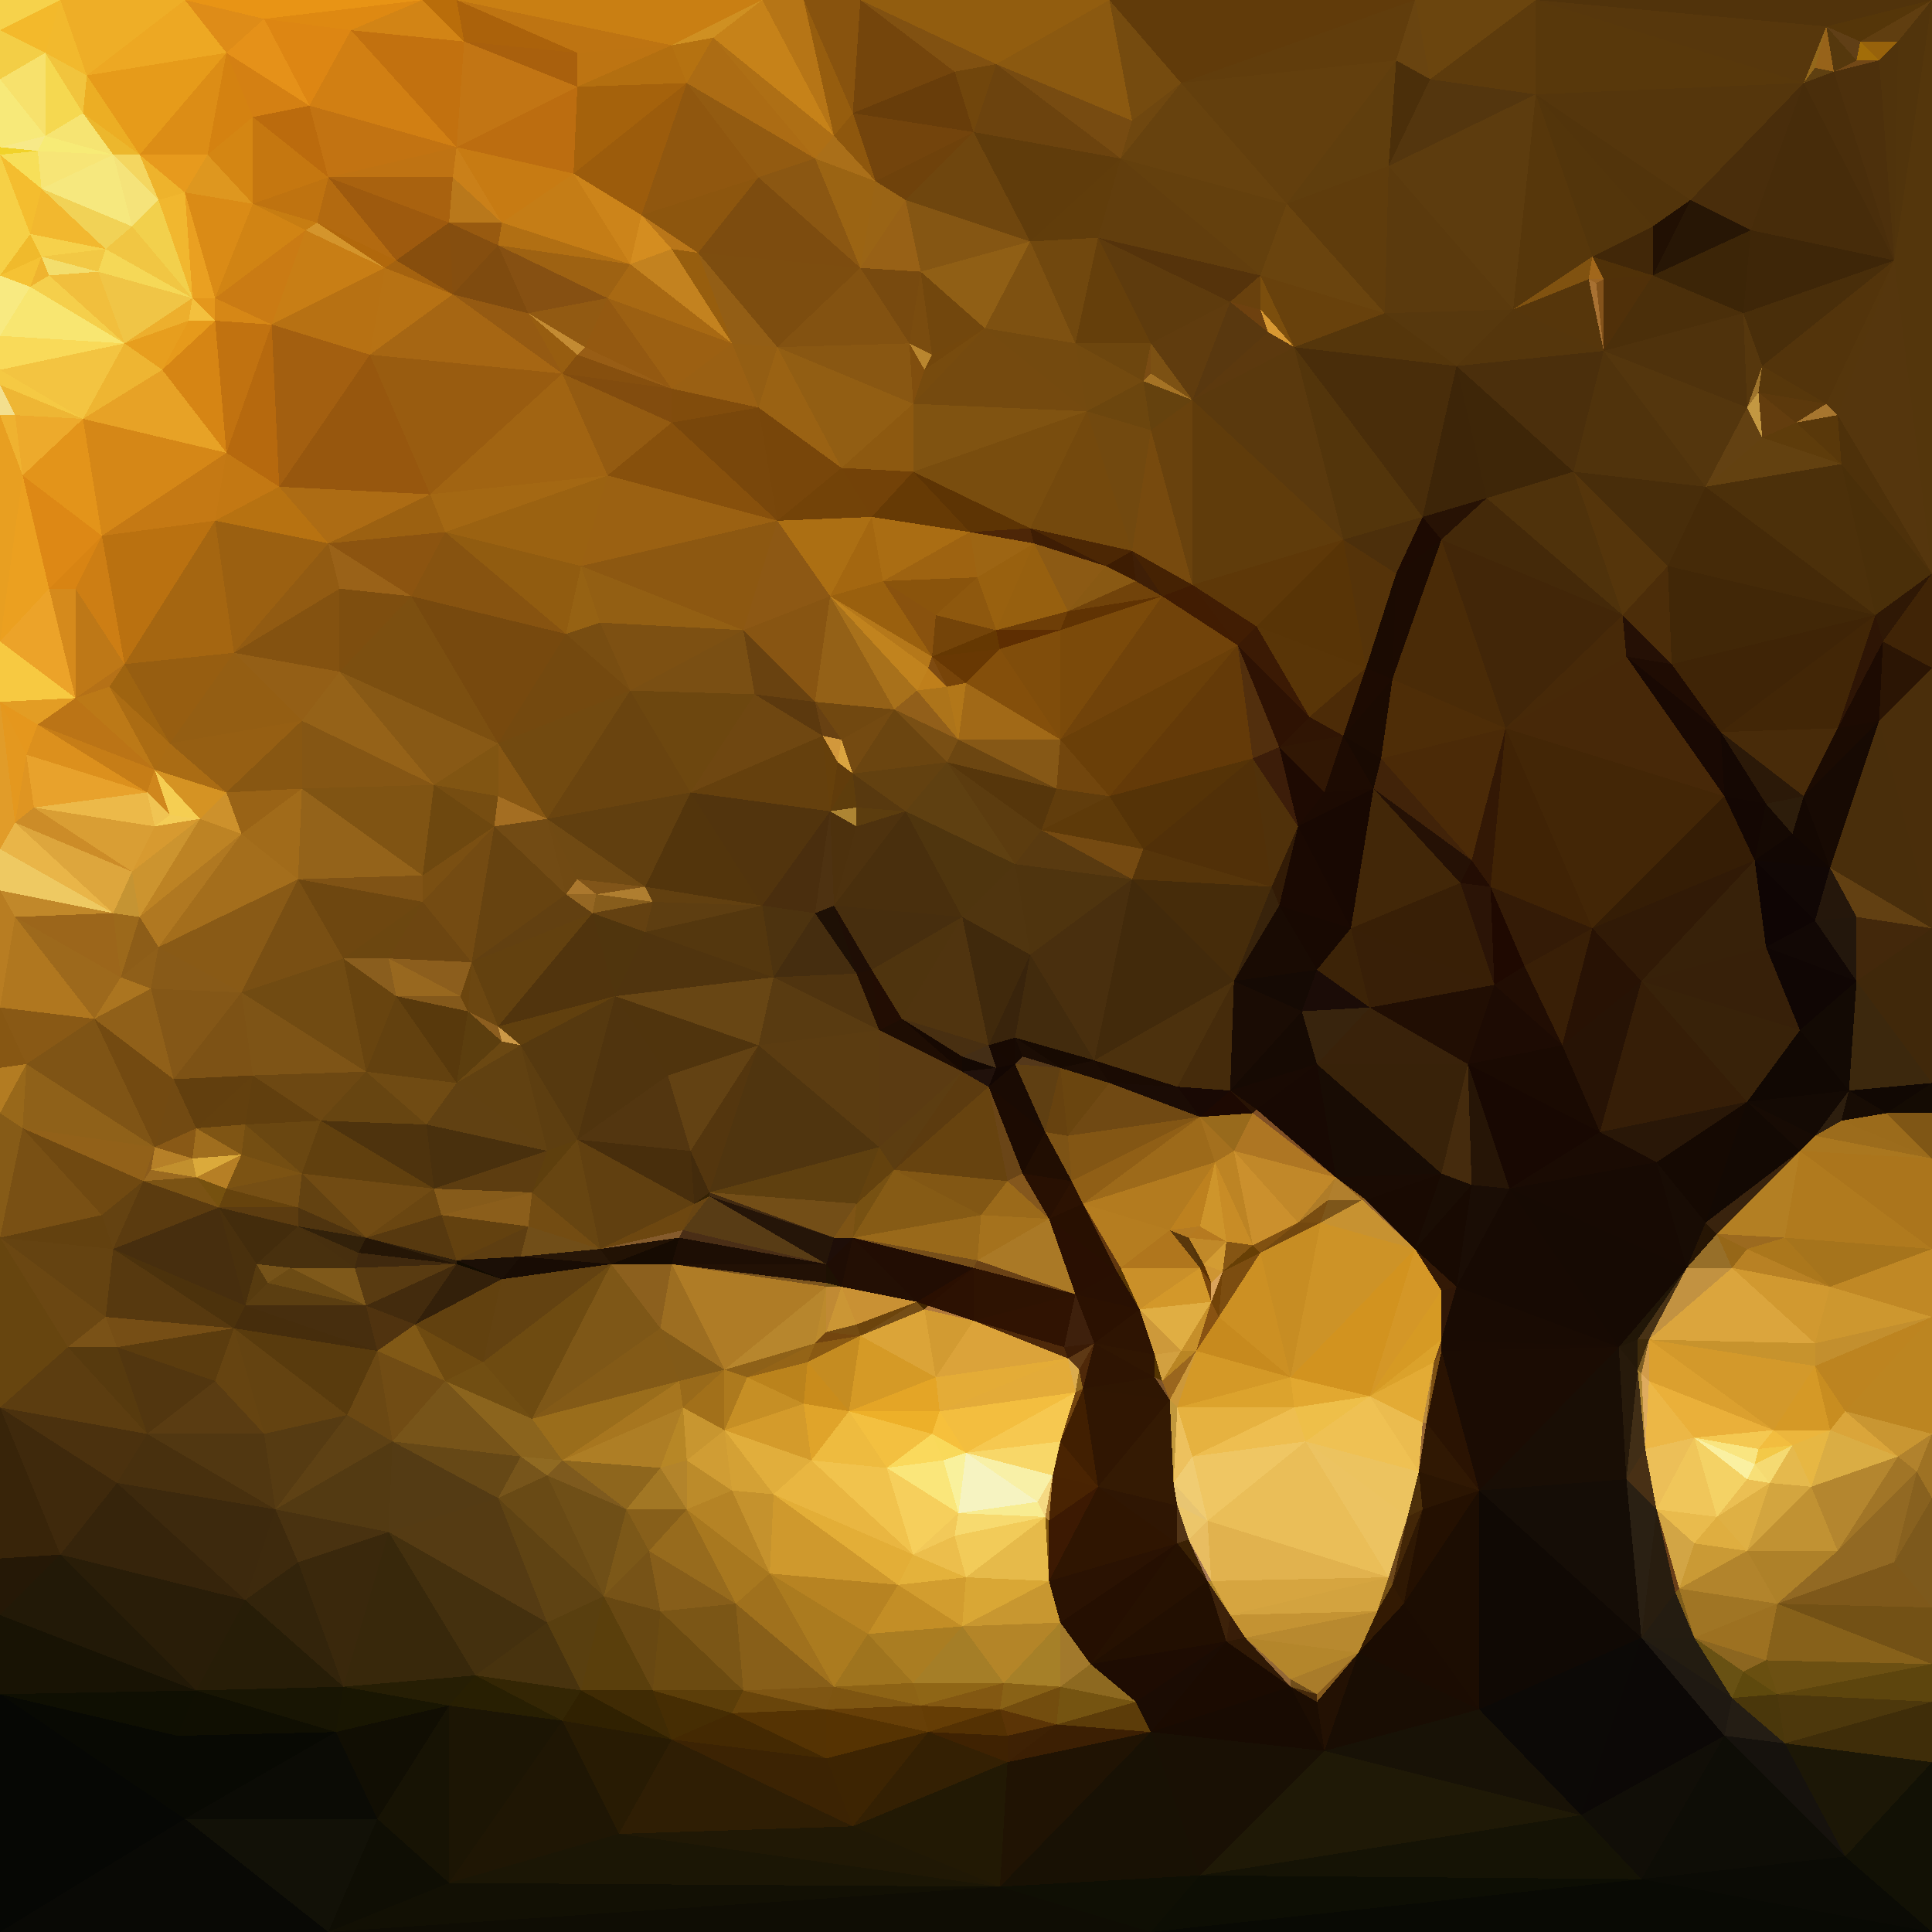 <?xml version="1.0"?>
<svg width="512" height="512"
     xmlns="http://www.w3.org/2000/svg"
     shape-rendering="crispEdges">
<polygon points="255,243 273,253 269,229" style="fill:rgb(80,53,15)"/>
<polygon points="300,233 276,220 269,229" style="fill:rgb(89,58,16)"/>
<polygon points="269,229 240,215 255,243" style="fill:rgb(79,53,14)"/>
<polygon points="262,277 269,275 273,253" style="fill:rgb(57,36,12)"/>
<polygon points="290,281 300,233 273,253" style="fill:rgb(73,47,14)"/>
<polygon points="273,253 300,233 269,229" style="fill:rgb(79,52,14)"/>
<polygon points="294,211 280,209 276,220" style="fill:rgb(97,61,12)"/>
<polygon points="251,202 240,215 269,229" style="fill:rgb(95,64,17)"/>
<polygon points="255,243 262,277 273,253" style="fill:rgb(64,41,12)"/>
<polygon points="251,202 269,229 276,220" style="fill:rgb(92,60,15)"/>
<polygon points="255,243 239,270 262,277" style="fill:rgb(80,52,15)"/>
<polygon points="269,282 271,280 269,275" style="fill:rgb(23,10,3)"/>
<polygon points="269,275 290,281 273,253" style="fill:rgb(66,43,13)"/>
<polygon points="300,233 303,225 276,220" style="fill:rgb(117,74,17)"/>
<polygon points="221,240 231,257 255,243" style="fill:rgb(71,46,14)"/>
<polygon points="231,257 239,270 255,243" style="fill:rgb(79,52,14)"/>
<polygon points="262,277 269,282 269,275" style="fill:rgb(23,9,2)"/>
<polygon points="303,225 294,211 276,220" style="fill:rgb(94,58,9)"/>
<polygon points="239,270 255,280 262,277" style="fill:rgb(72,47,17)"/>
<polygon points="264,283 269,282 262,277" style="fill:rgb(23,9,3)"/>
<polygon points="255,280 264,283 262,277" style="fill:rgb(68,46,22)"/>
<polygon points="254,196 251,202 280,209" style="fill:rgb(108,70,17)"/>
<polygon points="280,209 251,202 276,220" style="fill:rgb(86,54,11)"/>
<polygon points="269,282 281,283 271,280" style="fill:rgb(84,56,26)"/>
<polygon points="271,280 281,283 269,275" style="fill:rgb(27,13,4)"/>
<polygon points="277,300 281,283 269,282" style="fill:rgb(95,63,18)"/>
<polygon points="221,240 227,258 231,257" style="fill:rgb(31,14,5)"/>
<polygon points="231,257 233,273 239,270" style="fill:rgb(34,13,3)"/>
<polygon points="239,270 255,284 255,280" style="fill:rgb(23,9,2)"/>
<polygon points="255,280 255,284 264,283" style="fill:rgb(20,9,3)"/>
<polygon points="264,283 262,288 269,282" style="fill:rgb(19,7,3)"/>
<polygon points="281,283 290,281 269,275" style="fill:rgb(23,10,2)"/>
<polygon points="300,233 337,235 303,225" style="fill:rgb(86,53,10)"/>
<polygon points="227,214 227,219 240,215" style="fill:rgb(92,61,14)"/>
<polygon points="240,215 221,240 255,243" style="fill:rgb(73,47,13)"/>
<polygon points="227,219 221,240 240,215" style="fill:rgb(78,50,14)"/>
<polygon points="227,258 233,273 231,257" style="fill:rgb(33,14,3)"/>
<polygon points="239,270 233,273 255,284" style="fill:rgb(30,13,3)"/>
<polygon points="277,300 262,288 271,311" style="fill:rgb(28,11,2)"/>
<polygon points="255,284 262,288 264,283" style="fill:rgb(32,17,11)"/>
<polygon points="281,283 294,287 290,281" style="fill:rgb(28,13,4)"/>
<polygon points="294,211 281,196 280,209" style="fill:rgb(114,70,13)"/>
<polygon points="281,196 254,196 280,209" style="fill:rgb(134,88,22)"/>
<polygon points="226,205 227,214 240,215" style="fill:rgb(88,57,15)"/>
<polygon points="226,205 240,215 251,202" style="fill:rgb(99,65,16)"/>
<polygon points="220,215 216,242 221,240" style="fill:rgb(78,50,17)"/>
<polygon points="220,215 221,240 227,219" style="fill:rgb(77,49,13)"/>
<polygon points="221,240 216,242 227,258" style="fill:rgb(30,16,5)"/>
<polygon points="227,258 205,259 233,273" style="fill:rgb(80,52,15)"/>
<polygon points="283,301 294,287 281,283" style="fill:rgb(106,69,15)"/>
<polygon points="290,281 327,260 300,233" style="fill:rgb(66,42,11)"/>
<polygon points="226,205 220,215 227,214" style="fill:rgb(94,61,12)"/>
<polygon points="227,214 220,215 227,219" style="fill:rgb(173,133,51)"/>
<polygon points="237,188 226,205 251,202" style="fill:rgb(107,69,16)"/>
<polygon points="271,311 262,288 267,313" style="fill:rgb(106,69,23)"/>
<polygon points="262,288 277,300 269,282" style="fill:rgb(26,11,3)"/>
<polygon points="223,196 222,202 226,205" style="fill:rgb(219,165,64)"/>
<polygon points="226,205 222,202 220,215" style="fill:rgb(97,60,11)"/>
<polygon points="277,300 283,301 281,283" style="fill:rgb(103,66,15)"/>
<polygon points="281,196 256,181 254,196" style="fill:rgb(161,105,23)"/>
<polygon points="254,196 237,188 251,202" style="fill:rgb(121,79,20)"/>
<polygon points="243,183 237,188 254,196" style="fill:rgb(146,95,26)"/>
<polygon points="256,181 251,182 254,196" style="fill:rgb(178,119,25)"/>
<polygon points="312,288 290,281 294,287" style="fill:rgb(26,11,3)"/>
<polygon points="312,288 327,260 290,281" style="fill:rgb(76,49,13)"/>
<polygon points="303,225 332,201 294,211" style="fill:rgb(85,51,7)"/>
<polygon points="251,182 243,183 254,196" style="fill:rgb(173,116,26)"/>
<polygon points="246,177 243,183 251,182" style="fill:rgb(191,127,27)"/>
<polygon points="237,188 223,196 226,205" style="fill:rgb(116,74,17)"/>
<polygon points="218,195 223,196 216,186" style="fill:rgb(104,65,18)"/>
<polygon points="318,296 312,288 294,287" style="fill:rgb(27,12,5)"/>
<polygon points="202,240 205,259 216,242" style="fill:rgb(77,51,15)"/>
<polygon points="216,242 205,259 227,258" style="fill:rgb(69,45,15)"/>
<polygon points="237,310 262,288 255,284" style="fill:rgb(92,59,15)"/>
<polygon points="202,240 216,242 220,215" style="fill:rgb(74,46,14)"/>
<polygon points="202,240 220,215 183,210" style="fill:rgb(82,52,13)"/>
<polygon points="218,195 220,215 222,202" style="fill:rgb(102,64,11)"/>
<polygon points="216,186 223,196 237,188" style="fill:rgb(113,72,16)"/>
<polygon points="223,196 218,195 222,202" style="fill:rgb(210,152,60)"/>
<polygon points="247,174 246,177 251,182" style="fill:rgb(126,75,17)"/>
<polygon points="243,183 220,158 237,188" style="fill:rgb(168,113,27)"/>
<polygon points="233,304 255,284 233,273" style="fill:rgb(91,59,18)"/>
<polygon points="277,300 284,313 283,301" style="fill:rgb(125,83,21)"/>
<polygon points="283,301 318,296 294,287" style="fill:rgb(112,73,19)"/>
<polygon points="264,167 265,172 281,167" style="fill:rgb(94,46,2)"/>
<polygon points="281,196 265,172 256,181" style="fill:rgb(132,79,11)"/>
<polygon points="256,181 247,174 251,182" style="fill:rgb(119,68,9)"/>
<polygon points="327,260 337,235 300,233" style="fill:rgb(70,44,10)"/>
<polygon points="308,158 281,167 281,196" style="fill:rgb(123,74,10)"/>
<polygon points="265,172 247,174 256,181" style="fill:rgb(104,56,3)"/>
<polygon points="220,158 216,186 237,188" style="fill:rgb(148,97,23)"/>
<polygon points="201,277 233,304 233,273" style="fill:rgb(91,60,17)"/>
<polygon points="237,310 267,313 262,288" style="fill:rgb(103,67,15)"/>
<polygon points="349,257 339,240 327,260" style="fill:rgb(25,11,3)"/>
<polygon points="327,260 339,240 337,235" style="fill:rgb(56,35,11)"/>
<polygon points="287,319 284,313 278,323" style="fill:rgb(44,18,2)"/>
<polygon points="271,311 284,313 277,300" style="fill:rgb(33,14,2)"/>
<polygon points="284,313 318,296 283,301" style="fill:rgb(131,86,20)"/>
<polygon points="312,288 326,289 327,260" style="fill:rgb(69,43,11)"/>
<polygon points="281,167 265,172 281,196" style="fill:rgb(128,77,11)"/>
<polygon points="265,172 264,167 247,174" style="fill:rgb(101,56,2)"/>
<polygon points="233,304 237,310 255,284" style="fill:rgb(92,61,17)"/>
<polygon points="318,296 326,289 312,288" style="fill:rgb(25,9,4)"/>
<polygon points="163,264 201,277 205,259" style="fill:rgb(104,70,20)"/>
<polygon points="205,259 201,277 233,273" style="fill:rgb(89,59,17)"/>
<polygon points="233,304 227,319 237,310" style="fill:rgb(100,66,14)"/>
<polygon points="308,158 281,196 328,171" style="fill:rgb(113,67,10)"/>
<polygon points="220,158 243,183 246,177" style="fill:rgb(193,131,30)"/>
<polygon points="218,195 183,210 220,215" style="fill:rgb(101,64,13)"/>
<polygon points="220,158 246,177 247,174" style="fill:rgb(181,120,26)"/>
<polygon points="344,219 332,201 337,235" style="fill:rgb(80,49,10)"/>
<polygon points="337,235 332,201 303,225" style="fill:rgb(81,48,8)"/>
<polygon points="339,240 344,219 337,235" style="fill:rgb(50,27,6)"/>
<polygon points="278,323 284,313 271,311" style="fill:rgb(40,16,2)"/>
<polygon points="284,313 287,319 318,296" style="fill:rgb(144,95,22)"/>
<polygon points="278,323 271,311 267,313" style="fill:rgb(132,87,29)"/>
<polygon points="237,310 260,322 267,313" style="fill:rgb(130,87,20)"/>
<polygon points="259,153 248,163 264,167" style="fill:rgb(142,88,14)"/>
<polygon points="264,167 248,163 247,174" style="fill:rgb(116,68,9)"/>
<polygon points="308,158 283,162 281,167" style="fill:rgb(96,51,3)"/>
<polygon points="281,167 283,162 264,167" style="fill:rgb(110,62,7)"/>
<polygon points="326,289 345,268 327,260" style="fill:rgb(26,12,4)"/>
<polygon points="339,240 358,246 344,219" style="fill:rgb(26,9,2)"/>
<polygon points="260,322 278,323 267,313" style="fill:rgb(155,106,26)"/>
<polygon points="345,268 349,257 327,260" style="fill:rgb(21,10,4)"/>
<polygon points="344,219 339,198 332,201" style="fill:rgb(60,29,9)"/>
<polygon points="328,171 281,196 294,211" style="fill:rgb(106,63,8)"/>
<polygon points="318,296 332,295 326,289" style="fill:rgb(29,9,2)"/>
<polygon points="326,289 349,282 345,268" style="fill:rgb(22,10,3)"/>
<polygon points="327,305 332,295 318,296" style="fill:rgb(152,106,28)"/>
<polygon points="332,295 333,294 326,289" style="fill:rgb(40,19,4)"/>
<polygon points="310,326 322,308 287,319" style="fill:rgb(179,123,31)"/>
<polygon points="287,319 322,308 318,296" style="fill:rgb(157,106,26)"/>
<polygon points="332,295 354,312 333,294" style="fill:rgb(127,79,37)"/>
<polygon points="322,308 327,305 318,296" style="fill:rgb(164,112,30)"/>
<polygon points="188,316 227,319 233,304" style="fill:rgb(95,64,15)"/>
<polygon points="226,328 259,334 260,322" style="fill:rgb(153,105,26)"/>
<polygon points="197,167 200,184 216,186" style="fill:rgb(105,66,16)"/>
<polygon points="216,186 200,184 218,195" style="fill:rgb(92,57,14)"/>
<polygon points="202,240 171,247 205,259" style="fill:rgb(84,55,14)"/>
<polygon points="274,144 259,153 264,167" style="fill:rgb(153,97,15)"/>
<polygon points="248,163 234,154 247,174" style="fill:rgb(137,82,14)"/>
<polygon points="364,209 351,210 344,219" style="fill:rgb(28,10,2)"/>
<polygon points="344,219 351,210 339,198" style="fill:rgb(30,10,2)"/>
<polygon points="200,184 183,210 218,195" style="fill:rgb(111,71,17)"/>
<polygon points="363,267 358,246 349,257" style="fill:rgb(60,35,7)"/>
<polygon points="349,257 358,246 339,240" style="fill:rgb(24,9,2)"/>
<polygon points="363,267 349,257 345,268" style="fill:rgb(27,12,7)"/>
<polygon points="354,312 349,282 333,294" style="fill:rgb(24,9,3)"/>
<polygon points="333,294 349,282 326,289" style="fill:rgb(25,10,3)"/>
<polygon points="226,328 260,322 237,310" style="fill:rgb(134,91,21)"/>
<polygon points="260,322 259,334 278,323" style="fill:rgb(165,114,29)"/>
<polygon points="297,336 310,326 287,319" style="fill:rgb(181,125,32)"/>
<polygon points="328,171 332,201 339,198" style="fill:rgb(82,47,13)"/>
<polygon points="328,171 294,211 332,201" style="fill:rgb(100,58,8)"/>
<polygon points="283,162 274,144 264,167" style="fill:rgb(151,96,15)"/>
<polygon points="347,190 328,171 339,198" style="fill:rgb(46,18,3)"/>
<polygon points="308,158 301,154 283,162" style="fill:rgb(113,67,10)"/>
<polygon points="259,153 234,154 248,163" style="fill:rgb(138,84,12)"/>
<polygon points="297,336 287,319 296,337" style="fill:rgb(97,55,15)"/>
<polygon points="322,308 332,330 327,305" style="fill:rgb(189,132,36)"/>
<polygon points="327,305 354,312 332,295" style="fill:rgb(174,118,35)"/>
<polygon points="171,235 173,239 202,240" style="fill:rgb(98,64,16)"/>
<polygon points="221,328 226,328 227,319" style="fill:rgb(126,84,21)"/>
<polygon points="356,195 347,190 339,198" style="fill:rgb(48,21,4)"/>
<polygon points="226,328 258,336 259,334" style="fill:rgb(118,78,25)"/>
<polygon points="296,337 287,319 278,323" style="fill:rgb(40,16,1)"/>
<polygon points="301,154 293,150 283,162" style="fill:rgb(137,89,19)"/>
<polygon points="259,153 257,141 234,154" style="fill:rgb(158,99,17)"/>
<polygon points="221,328 227,319 188,316" style="fill:rgb(115,78,23)"/>
<polygon points="227,319 226,328 237,310" style="fill:rgb(119,81,18)"/>
<polygon points="234,154 220,158 247,174" style="fill:rgb(154,96,14)"/>
<polygon points="173,239 171,247 202,240" style="fill:rgb(94,62,17)"/>
<polygon points="183,210 171,235 202,240" style="fill:rgb(83,53,12)"/>
<polygon points="173,239 157,242 171,247" style="fill:rgb(100,65,17)"/>
<polygon points="315,328 318,325 310,326" style="fill:rgb(181,123,34)"/>
<polygon points="310,326 318,325 322,308" style="fill:rgb(189,129,31)"/>
<polygon points="293,150 274,144 283,162" style="fill:rgb(140,90,20)"/>
<polygon points="188,316 233,304 201,277" style="fill:rgb(80,53,15)"/>
<polygon points="226,328 243,345 258,336" style="fill:rgb(34,13,3)"/>
<polygon points="319,335 315,328 318,336" style="fill:rgb(85,52,9)"/>
<polygon points="389,282 363,267 349,282" style="fill:rgb(57,34,10)"/>
<polygon points="349,282 363,267 345,268" style="fill:rgb(56,36,13)"/>
<polygon points="364,209 356,195 351,210" style="fill:rgb(29,11,2)"/>
<polygon points="351,210 356,195 339,198" style="fill:rgb(49,23,4)"/>
<polygon points="296,337 278,323 285,343" style="fill:rgb(41,15,2)"/>
<polygon points="333,166 316,155 328,171" style="fill:rgb(65,29,3)"/>
<polygon points="328,171 316,155 308,158" style="fill:rgb(65,28,2)"/>
<polygon points="308,158 300,146 301,154" style="fill:rgb(63,31,6)"/>
<polygon points="301,154 300,146 293,150" style="fill:rgb(61,28,2)"/>
<polygon points="293,150 273,140 274,144" style="fill:rgb(62,29,4)"/>
<polygon points="285,343 278,323 259,334" style="fill:rgb(170,121,38)"/>
<polygon points="319,335 325,329 315,328" style="fill:rgb(193,137,41)"/>
<polygon points="364,209 344,219 358,246" style="fill:rgb(24,8,2)"/>
<polygon points="347,190 333,166 328,171" style="fill:rgb(59,26,4)"/>
<polygon points="362,177 333,166 347,190" style="fill:rgb(89,53,7)"/>
<polygon points="163,264 177,285 201,277" style="fill:rgb(80,52,13)"/>
<polygon points="316,155 300,146 308,158" style="fill:rgb(69,34,3)"/>
<polygon points="273,140 257,141 274,144" style="fill:rgb(77,38,7)"/>
<polygon points="274,144 257,141 259,153" style="fill:rgb(157,101,19)"/>
<polygon points="234,154 231,137 220,158" style="fill:rgb(164,103,16)"/>
<polygon points="300,146 273,140 293,150" style="fill:rgb(76,39,4)"/>
<polygon points="387,234 364,209 358,246" style="fill:rgb(66,39,8)"/>
<polygon points="220,158 197,167 216,186" style="fill:rgb(136,85,18)"/>
<polygon points="200,184 167,183 183,210" style="fill:rgb(109,71,15)"/>
<polygon points="153,233 158,237 171,235" style="fill:rgb(129,85,25)"/>
<polygon points="206,138 197,167 220,158" style="fill:rgb(141,88,20)"/>
<polygon points="258,350 285,343 258,336" style="fill:rgb(46,19,2)"/>
<polygon points="258,336 285,343 259,334" style="fill:rgb(106,66,22)"/>
<polygon points="315,328 310,326 318,336" style="fill:rgb(89,55,11)"/>
<polygon points="315,328 325,329 318,325" style="fill:rgb(182,122,32)"/>
<polygon points="318,325 325,329 322,308" style="fill:rgb(206,149,43)"/>
<polygon points="310,326 297,336 318,336" style="fill:rgb(176,118,29)"/>
<polygon points="188,317 219,335 221,328" style="fill:rgb(37,21,8)"/>
<polygon points="221,328 219,335 226,328" style="fill:rgb(30,14,8)"/>
<polygon points="177,285 183,305 201,277" style="fill:rgb(99,66,19)"/>
<polygon points="223,341 243,345 226,328" style="fill:rgb(35,15,4)"/>
<polygon points="390,228 366,201 364,209" style="fill:rgb(65,35,9)"/>
<polygon points="364,209 366,201 356,195" style="fill:rgb(25,10,2)"/>
<polygon points="356,195 362,177 347,190" style="fill:rgb(76,43,7)"/>
<polygon points="243,345 246,346 258,336" style="fill:rgb(42,15,1)"/>
<polygon points="318,336 297,336 302,347" style="fill:rgb(202,144,41)"/>
<polygon points="157,242 163,264 171,247" style="fill:rgb(80,53,13)"/>
<polygon points="171,247 163,264 205,259" style="fill:rgb(80,52,14)"/>
<polygon points="180,328 181,326 159,331" style="fill:rgb(133,91,44)"/>
<polygon points="302,347 297,336 296,337" style="fill:rgb(86,53,5)"/>
<polygon points="228,354 245,347 243,345" style="fill:rgb(116,77,22)"/>
<polygon points="243,345 245,347 246,346" style="fill:rgb(64,37,0)"/>
<polygon points="246,346 258,350 258,336" style="fill:rgb(44,17,2)"/>
<polygon points="245,347 258,350 246,346" style="fill:rgb(176,121,60)"/>
<polygon points="321,340 319,335 318,336" style="fill:rgb(92,50,3)"/>
<polygon points="188,317 188,316 184,319" style="fill:rgb(52,34,4)"/>
<polygon points="183,305 188,316 201,277" style="fill:rgb(84,54,14)"/>
<polygon points="219,340 223,341 219,335" style="fill:rgb(30,17,3)"/>
<polygon points="219,335 223,341 226,328" style="fill:rgb(31,13,4)"/>
<polygon points="324,337 325,329 319,335" style="fill:rgb(211,156,51)"/>
<polygon points="324,337 332,330 325,329" style="fill:rgb(133,85,19)"/>
<polygon points="325,329 332,330 322,308" style="fill:rgb(200,140,38)"/>
<polygon points="184,319 188,316 183,305" style="fill:rgb(67,43,12)"/>
<polygon points="188,316 188,317 221,328" style="fill:rgb(66,42,17)"/>
<polygon points="153,233 171,235 145,217" style="fill:rgb(112,74,19)"/>
<polygon points="171,235 158,237 173,239" style="fill:rgb(175,126,48)"/>
<polygon points="178,335 219,340 219,335" style="fill:rgb(34,17,5)"/>
<polygon points="223,341 227,351 243,345" style="fill:rgb(201,145,52)"/>
<polygon points="158,237 157,242 173,239" style="fill:rgb(135,93,28)"/>
<polygon points="178,335 219,341 219,340" style="fill:rgb(124,85,30)"/>
<polygon points="219,340 219,341 223,341" style="fill:rgb(112,82,25)"/>
<polygon points="242,125 231,137 257,141" style="fill:rgb(102,58,5)"/>
<polygon points="257,141 231,137 234,154" style="fill:rgb(170,109,19)"/>
<polygon points="302,347 296,337 285,343" style="fill:rgb(41,16,2)"/>
<polygon points="321,340 324,337 319,335" style="fill:rgb(206,149,51)"/>
<polygon points="290,356 302,347 285,343" style="fill:rgb(43,17,1)"/>
<polygon points="344,324 327,305 332,330" style="fill:rgb(203,144,45)"/>
<polygon points="344,324 354,312 327,305" style="fill:rgb(193,136,41)"/>
<polygon points="321,345 321,340 318,336" style="fill:rgb(121,70,11)"/>
<polygon points="324,337 334,332 332,330" style="fill:rgb(103,63,5)"/>
<polygon points="323,349 334,332 324,337" style="fill:rgb(124,77,16)"/>
<polygon points="334,332 344,324 332,330" style="fill:rgb(129,81,17)"/>
<polygon points="344,324 352,318 354,312" style="fill:rgb(175,124,40)"/>
<polygon points="350,324 352,318 344,324" style="fill:rgb(121,77,17)"/>
<polygon points="181,326 184,319 159,331" style="fill:rgb(109,71,16)"/>
<polygon points="188,317 181,326 219,335" style="fill:rgb(88,60,21)"/>
<polygon points="369,180 362,177 356,195" style="fill:rgb(29,11,2)"/>
<polygon points="333,166 356,143 316,155" style="fill:rgb(94,56,8)"/>
<polygon points="316,155 305,114 300,146" style="fill:rgb(119,74,14)"/>
<polygon points="145,217 171,235 183,210" style="fill:rgb(97,63,15)"/>
<polygon points="158,237 150,237 157,242" style="fill:rgb(149,103,35)"/>
<polygon points="132,272 138,277 163,264" style="fill:rgb(97,64,14)"/>
<polygon points="283,360 282,357 258,350" style="fill:rgb(78,41,10)"/>
<polygon points="258,350 282,357 285,343" style="fill:rgb(48,19,2)"/>
<polygon points="302,347 321,345 318,336" style="fill:rgb(211,152,42)"/>
<polygon points="248,365 258,350 245,347" style="fill:rgb(210,155,50)"/>
<polygon points="159,165 167,183 197,167" style="fill:rgb(125,80,18)"/>
<polygon points="197,167 167,183 200,184" style="fill:rgb(122,79,19)"/>
<polygon points="321,340 321,345 324,337" style="fill:rgb(218,163,91)"/>
<polygon points="334,332 350,324 344,324" style="fill:rgb(115,72,15)"/>
<polygon points="323,349 321,345 317,358" style="fill:rgb(136,82,18)"/>
<polygon points="375,331 350,324 342,365" style="fill:rgb(205,147,39)"/>
<polygon points="282,357 290,356 285,343" style="fill:rgb(62,32,12)"/>
<polygon points="228,354 227,351 219,353" style="fill:rgb(116,75,18)"/>
<polygon points="219,353 227,351 223,341" style="fill:rgb(203,150,53)"/>
<polygon points="145,217 150,237 153,233" style="fill:rgb(113,74,19)"/>
<polygon points="153,233 150,237 158,237" style="fill:rgb(171,120,46)"/>
<polygon points="184,319 183,305 153,302" style="fill:rgb(72,46,12)"/>
<polygon points="366,201 369,180 356,195" style="fill:rgb(27,11,2)"/>
<polygon points="362,177 356,143 333,166" style="fill:rgb(88,52,6)"/>
<polygon points="399,193 369,180 366,201" style="fill:rgb(78,45,7)"/>
<polygon points="219,353 223,341 219,341" style="fill:rgb(192,138,52)"/>
<polygon points="227,351 228,354 243,345" style="fill:rgb(108,68,12)"/>
<polygon points="273,140 242,125 257,141" style="fill:rgb(93,52,4)"/>
<polygon points="231,137 206,138 220,158" style="fill:rgb(172,111,19)"/>
<polygon points="288,109 242,125 273,140" style="fill:rgb(121,77,14)"/>
<polygon points="286,363 285,369 287,368" style="fill:rgb(145,103,29)"/>
<polygon points="282,357 283,360 290,356" style="fill:rgb(58,27,6)"/>
<polygon points="313,358 321,345 302,347" style="fill:rgb(224,174,67)"/>
<polygon points="395,235 387,234 396,261" style="fill:rgb(43,20,6)"/>
<polygon points="396,261 387,234 358,246" style="fill:rgb(56,31,6)"/>
<polygon points="389,282 349,282 382,311" style="fill:rgb(56,34,9)"/>
<polygon points="361,318 354,312 352,318" style="fill:rgb(177,127,45)"/>
<polygon points="223,124 206,138 231,137" style="fill:rgb(115,67,8)"/>
<polygon points="362,318 361,318 375,331" style="fill:rgb(146,101,52)"/>
<polygon points="350,324 361,318 352,318" style="fill:rgb(125,86,26)"/>
<polygon points="306,359 302,347 290,356" style="fill:rgb(46,20,2)"/>
<polygon points="321,345 323,349 324,337" style="fill:rgb(114,67,8)"/>
<polygon points="183,305 177,285 153,302" style="fill:rgb(83,54,16)"/>
<polygon points="184,319 181,326 188,317" style="fill:rgb(105,69,18)"/>
<polygon points="375,331 361,318 350,324" style="fill:rgb(199,146,49)"/>
<polygon points="361,318 362,318 354,312" style="fill:rgb(144,95,32)"/>
<polygon points="216,356 219,353 219,341" style="fill:rgb(188,138,45)"/>
<polygon points="248,365 283,360 258,350" style="fill:rgb(219,163,58)"/>
<polygon points="283,360 286,363 290,356" style="fill:rgb(94,57,21)"/>
<polygon points="248,365 245,347 228,354" style="fill:rgb(219,164,56)"/>
<polygon points="178,335 180,328 162,335" style="fill:rgb(22,11,2)"/>
<polygon points="181,326 180,328 219,335" style="fill:rgb(74,46,22)"/>
<polygon points="395,235 390,228 387,234" style="fill:rgb(35,13,3)"/>
<polygon points="387,234 390,228 364,209" style="fill:rgb(37,17,5)"/>
<polygon points="306,365 306,359 290,356" style="fill:rgb(48,22,2)"/>
<polygon points="249,374 248,365 225,374" style="fill:rgb(228,165,38)"/>
<polygon points="317,358 313,358 308,366" style="fill:rgb(185,133,36)"/>
<polygon points="306,359 313,358 302,347" style="fill:rgb(205,153,58)"/>
<polygon points="342,365 350,324 334,332" style="fill:rgb(199,141,35)"/>
<polygon points="167,183 145,217 183,210" style="fill:rgb(106,68,15)"/>
<polygon points="198,365 216,356 192,363" style="fill:rgb(142,97,24)"/>
<polygon points="219,353 216,356 228,354" style="fill:rgb(115,69,15)"/>
<polygon points="242,125 223,124 231,137" style="fill:rgb(115,66,8)"/>
<polygon points="308,366 313,358 306,359" style="fill:rgb(210,160,64)"/>
<polygon points="313,358 317,358 321,345" style="fill:rgb(198,143,42)"/>
<polygon points="396,261 358,246 363,267" style="fill:rgb(56,31,7)"/>
<polygon points="382,143 370,152 369,180" style="fill:rgb(28,11,2)"/>
<polygon points="285,369 286,363 283,360" style="fill:rgb(219,172,78)"/>
<polygon points="286,363 287,368 290,356" style="fill:rgb(78,40,9)"/>
<polygon points="382,311 349,282 354,312" style="fill:rgb(24,12,4)"/>
<polygon points="249,374 285,369 283,360" style="fill:rgb(227,171,57)"/>
<polygon points="287,368 306,365 290,356" style="fill:rgb(46,20,2)"/>
<polygon points="308,366 306,365 310,371" style="fill:rgb(125,84,42)"/>
<polygon points="153,302 177,285 163,264" style="fill:rgb(80,52,14)"/>
<polygon points="180,328 178,335 219,335" style="fill:rgb(29,14,4)"/>
<polygon points="163,264 157,242 132,272" style="fill:rgb(81,52,13)"/>
<polygon points="138,277 153,302 163,264" style="fill:rgb(86,57,15)"/>
<polygon points="389,282 396,261 363,267" style="fill:rgb(33,14,3)"/>
<polygon points="310,371 306,365 287,368" style="fill:rgb(47,22,2)"/>
<polygon points="306,365 308,366 306,359" style="fill:rgb(84,53,2)"/>
<polygon points="198,365 214,361 216,356" style="fill:rgb(148,100,23)"/>
<polygon points="216,356 214,361 228,354" style="fill:rgb(138,90,19)"/>
<polygon points="370,152 362,177 369,180" style="fill:rgb(27,11,2)"/>
<polygon points="370,152 356,143 362,177" style="fill:rgb(85,51,9)"/>
<polygon points="300,146 288,109 273,140" style="fill:rgb(116,73,13)"/>
<polygon points="154,150 159,165 197,167" style="fill:rgb(147,95,19)"/>
<polygon points="132,197 132,211 145,217" style="fill:rgb(135,87,19)"/>
<polygon points="150,168 159,165 154,150" style="fill:rgb(150,98,19)"/>
<polygon points="316,106 305,114 316,155" style="fill:rgb(105,66,13)"/>
<polygon points="242,125 242,107 223,124" style="fill:rgb(141,89,16)"/>
<polygon points="225,374 248,365 228,354" style="fill:rgb(213,154,38)"/>
<polygon points="248,365 249,374 283,360" style="fill:rgb(228,172,55)"/>
<polygon points="312,373 311,393 316,386" style="fill:rgb(237,193,94)"/>
<polygon points="375,331 382,311 362,318" style="fill:rgb(25,10,2)"/>
<polygon points="362,318 382,311 354,312" style="fill:rgb(26,11,3)"/>
<polygon points="414,277 404,256 396,261" style="fill:rgb(33,13,3)"/>
<polygon points="342,365 323,349 317,358" style="fill:rgb(199,138,30)"/>
<polygon points="305,114 288,109 300,146" style="fill:rgb(114,73,15)"/>
<polygon points="133,276 138,277 132,272" style="fill:rgb(204,153,71)"/>
<polygon points="399,193 366,201 390,228" style="fill:rgb(75,42,7)"/>
<polygon points="310,371 287,368 291,394" style="fill:rgb(48,22,2)"/>
<polygon points="308,366 310,371 317,358" style="fill:rgb(154,102,30)"/>
<polygon points="288,109 242,107 242,125" style="fill:rgb(128,83,17)"/>
<polygon points="154,150 197,167 206,138" style="fill:rgb(141,88,17)"/>
<polygon points="414,277 396,261 389,282" style="fill:rgb(29,11,3)"/>
<polygon points="396,261 404,256 395,235" style="fill:rgb(31,9,1)"/>
<polygon points="395,235 399,193 390,228" style="fill:rgb(51,24,5)"/>
<polygon points="138,277 145,305 153,302" style="fill:rgb(93,62,16)"/>
<polygon points="153,302 159,331 184,319" style="fill:rgb(97,64,16)"/>
<polygon points="132,211 131,219 145,217" style="fill:rgb(164,110,34)"/>
<polygon points="145,217 131,219 150,237" style="fill:rgb(114,75,20)"/>
<polygon points="154,150 206,138 161,126" style="fill:rgb(155,97,18)"/>
<polygon points="159,165 150,168 167,183" style="fill:rgb(120,77,17)"/>
<polygon points="281,382 287,368 285,369" style="fill:rgb(114,68,15)"/>
<polygon points="310,371 312,373 317,358" style="fill:rgb(204,152,58)"/>
<polygon points="132,272 157,242 125,255" style="fill:rgb(99,65,15)"/>
<polygon points="138,277 121,287 145,305" style="fill:rgb(97,65,17)"/>
<polygon points="125,255 157,242 150,237" style="fill:rgb(98,64,17)"/>
<polygon points="132,197 145,217 167,183" style="fill:rgb(114,74,16)"/>
<polygon points="214,361 225,374 228,354" style="fill:rgb(197,140,33)"/>
<polygon points="213,372 225,374 214,361" style="fill:rgb(201,140,28)"/>
<polygon points="342,365 334,332 323,349" style="fill:rgb(204,144,35)"/>
<polygon points="382,311 390,314 389,282" style="fill:rgb(69,43,13)"/>
<polygon points="225,374 247,380 249,374" style="fill:rgb(237,176,41)"/>
<polygon points="256,385 281,382 285,369" style="fill:rgb(246,200,80)"/>
<polygon points="422,246 399,193 395,235" style="fill:rgb(64,35,5)"/>
<polygon points="141,316 159,331 153,302" style="fill:rgb(103,69,17)"/>
<polygon points="198,365 213,372 214,361" style="fill:rgb(187,131,28)"/>
<polygon points="159,331 162,335 180,328" style="fill:rgb(34,18,4)"/>
<polygon points="256,385 285,369 249,374" style="fill:rgb(243,190,63)"/>
<polygon points="216,356 219,341 192,363" style="fill:rgb(183,134,45)"/>
<polygon points="250,387 256,385 247,380" style="fill:rgb(249,217,90)"/>
<polygon points="192,363 219,341 178,335" style="fill:rgb(175,124,38)"/>
<polygon points="375,331 390,314 382,311" style="fill:rgb(26,13,4)"/>
<polygon points="150,168 132,197 167,183" style="fill:rgb(116,73,15)"/>
<polygon points="112,232 112,239 131,219" style="fill:rgb(122,79,18)"/>
<polygon points="175,352 192,363 178,335" style="fill:rgb(157,110,33)"/>
<polygon points="192,379 215,387 213,372" style="fill:rgb(212,155,43)"/>
<polygon points="122,264 103,254 105,264" style="fill:rgb(152,104,31)"/>
<polygon points="131,219 125,255 150,237" style="fill:rgb(103,67,16)"/>
<polygon points="132,272 124,268 133,276" style="fill:rgb(140,94,31)"/>
<polygon points="250,387 247,380 235,389" style="fill:rgb(250,217,92)"/>
<polygon points="247,380 256,385 249,374" style="fill:rgb(246,192,60)"/>
<polygon points="356,143 316,106 316,155" style="fill:rgb(96,60,11)"/>
<polygon points="305,114 303,101 288,109" style="fill:rgb(108,70,14)"/>
<polygon points="261,87 245,98 242,107" style="fill:rgb(119,75,14)"/>
<polygon points="343,92 316,106 356,143" style="fill:rgb(90,57,13)"/>
<polygon points="162,335 175,352 178,335" style="fill:rgb(140,96,30)"/>
<polygon points="343,373 342,365 312,373" style="fill:rgb(220,163,45)"/>
<polygon points="312,373 342,365 317,358" style="fill:rgb(212,153,39)"/>
<polygon points="316,106 303,101 305,114" style="fill:rgb(101,66,14)"/>
<polygon points="247,94 245,98 261,87" style="fill:rgb(115,71,12)"/>
<polygon points="206,92 201,108 223,124" style="fill:rgb(154,98,19)"/>
<polygon points="201,108 206,138 223,124" style="fill:rgb(120,70,10)"/>
<polygon points="90,178 115,208 132,197" style="fill:rgb(136,89,21)"/>
<polygon points="125,255 124,268 132,272" style="fill:rgb(108,71,17)"/>
<polygon points="115,315 141,316 145,305" style="fill:rgb(93,61,16)"/>
<polygon points="145,305 141,316 153,302" style="fill:rgb(94,63,13)"/>
<polygon points="235,389 247,380 225,374" style="fill:rgb(243,192,64)"/>
<polygon points="256,385 279,391 281,382" style="fill:rgb(248,215,104)"/>
<polygon points="121,287 138,277 133,276" style="fill:rgb(107,72,18)"/>
<polygon points="159,331 138,333 162,335" style="fill:rgb(39,22,7)"/>
<polygon points="141,376 180,366 175,352" style="fill:rgb(131,90,23)"/>
<polygon points="112,239 125,255 131,219" style="fill:rgb(116,75,18)"/>
<polygon points="125,255 122,264 124,268" style="fill:rgb(107,69,14)"/>
<polygon points="117,322 140,325 141,316" style="fill:rgb(139,94,27)"/>
<polygon points="316,106 305,99 303,101" style="fill:rgb(165,115,37)"/>
<polygon points="303,101 285,91 288,109" style="fill:rgb(115,74,15)"/>
<polygon points="261,87 242,107 288,109" style="fill:rgb(117,74,15)"/>
<polygon points="206,92 223,124 242,107" style="fill:rgb(146,94,19)"/>
<polygon points="241,91 242,107 245,98" style="fill:rgb(128,78,14)"/>
<polygon points="275,398 279,391 256,385" style="fill:rgb(248,240,167)"/>
<polygon points="311,393 312,373 310,371" style="fill:rgb(193,152,60)"/>
<polygon points="424,300 414,277 389,282" style="fill:rgb(26,10,2)"/>
<polygon points="404,256 422,246 395,235" style="fill:rgb(52,27,6)"/>
<polygon points="215,387 225,374 213,372" style="fill:rgb(224,164,42)"/>
<polygon points="215,387 235,389 225,374" style="fill:rgb(238,187,63)"/>
<polygon points="254,401 275,398 256,385" style="fill:rgb(246,243,193)"/>
<polygon points="399,193 382,143 369,180" style="fill:rgb(74,43,7)"/>
<polygon points="370,152 377,137 356,143" style="fill:rgb(76,47,11)"/>
<polygon points="316,106 305,91 305,99" style="fill:rgb(124,81,19)"/>
<polygon points="382,143 377,137 370,152" style="fill:rgb(29,10,2)"/>
<polygon points="386,341 400,315 390,314" style="fill:rgb(26,13,5)"/>
<polygon points="390,314 400,315 389,282" style="fill:rgb(38,21,6)"/>
<polygon points="386,341 390,314 375,331" style="fill:rgb(24,10,2)"/>
<polygon points="316,386 343,373 312,373" style="fill:rgb(230,178,64)"/>
<polygon points="363,370 382,342 375,331" style="fill:rgb(212,151,39)"/>
<polygon points="305,91 285,91 303,101" style="fill:rgb(109,70,14)"/>
<polygon points="141,376 175,352 162,335" style="fill:rgb(126,87,23)"/>
<polygon points="175,352 180,366 192,363" style="fill:rgb(130,90,24)"/>
<polygon points="192,363 192,379 198,365" style="fill:rgb(173,122,30)"/>
<polygon points="363,370 375,331 342,365" style="fill:rgb(210,147,31)"/>
<polygon points="291,394 287,368 281,382" style="fill:rgb(65,31,1)"/>
<polygon points="121,287 133,276 124,268" style="fill:rgb(92,62,14)"/>
<polygon points="141,316 140,325 159,331" style="fill:rgb(115,76,18)"/>
<polygon points="244,72 241,91 247,94" style="fill:rgb(122,76,15)"/>
<polygon points="247,94 241,91 245,98" style="fill:rgb(185,134,47)"/>
<polygon points="105,264 121,287 124,268" style="fill:rgb(88,57,12)"/>
<polygon points="278,403 291,394 279,391" style="fill:rgb(73,35,2)"/>
<polygon points="279,391 291,394 281,382" style="fill:rgb(74,36,2)"/>
<polygon points="414,277 422,246 404,256" style="fill:rgb(57,31,6)"/>
<polygon points="430,163 394,132 382,143" style="fill:rgb(68,41,9)"/>
<polygon points="382,355 386,341 382,342" style="fill:rgb(48,23,7)"/>
<polygon points="382,342 386,341 375,331" style="fill:rgb(51,25,6)"/>
<polygon points="192,379 213,372 198,365" style="fill:rgb(198,143,37)"/>
<polygon points="285,91 261,87 288,109" style="fill:rgb(116,74,15)"/>
<polygon points="326,80 305,91 316,106" style="fill:rgb(96,60,14)"/>
<polygon points="305,99 305,91 303,101" style="fill:rgb(122,76,19)"/>
<polygon points="273,64 244,72 261,87" style="fill:rgb(144,95,21)"/>
<polygon points="131,219 132,211 115,208" style="fill:rgb(118,77,17)"/>
<polygon points="112,232 131,219 115,208" style="fill:rgb(110,72,15)"/>
<polygon points="122,264 105,264 124,268" style="fill:rgb(132,89,27)"/>
<polygon points="115,208 132,211 132,197" style="fill:rgb(129,85,18)"/>
<polygon points="109,158 132,197 150,168" style="fill:rgb(119,73,14)"/>
<polygon points="254,401 256,385 250,387" style="fill:rgb(249,241,156)"/>
<polygon points="254,401 250,387 235,389" style="fill:rgb(250,230,122)"/>
<polygon points="181,373 192,379 192,363" style="fill:rgb(162,112,26)"/>
<polygon points="181,373 192,363 180,366" style="fill:rgb(153,106,26)"/>
<polygon points="178,112 161,126 206,138" style="fill:rgb(135,80,12)"/>
<polygon points="118,141 109,158 150,168" style="fill:rgb(135,83,16)"/>
<polygon points="175,389 181,373 149,387" style="fill:rgb(174,126,37)"/>
<polygon points="201,108 178,112 206,138" style="fill:rgb(121,71,11)"/>
<polygon points="178,103 178,112 201,108" style="fill:rgb(129,76,12)"/>
<polygon points="291,394 311,393 310,371" style="fill:rgb(52,26,3)"/>
<polygon points="316,386 346,382 343,373" style="fill:rgb(238,190,80)"/>
<polygon points="312,399 311,393 291,394" style="fill:rgb(52,26,3)"/>
<polygon points="133,339 138,333 121,334" style="fill:rgb(27,15,6)"/>
<polygon points="140,325 138,333 159,331" style="fill:rgb(113,78,24)"/>
<polygon points="346,382 363,370 343,373" style="fill:rgb(238,191,73)"/>
<polygon points="343,373 363,370 342,365" style="fill:rgb(226,168,48)"/>
<polygon points="254,401 235,389 242,412" style="fill:rgb(246,207,92)"/>
<polygon points="253,407 254,401 242,412" style="fill:rgb(242,201,89)"/>
<polygon points="275,398 277,402 279,391" style="fill:rgb(245,217,131)"/>
<polygon points="254,401 277,402 275,398" style="fill:rgb(248,236,145)"/>
<polygon points="320,403 346,382 316,386" style="fill:rgb(239,198,99)"/>
<polygon points="363,370 382,355 382,342" style="fill:rgb(214,154,36)"/>
<polygon points="439,308 424,300 400,315" style="fill:rgb(26,11,3)"/>
<polygon points="228,71 206,92 241,91" style="fill:rgb(131,82,17)"/>
<polygon points="241,91 206,92 242,107" style="fill:rgb(137,87,18)"/>
<polygon points="278,419 278,403 277,402" style="fill:rgb(129,87,15)"/>
<polygon points="277,402 278,403 279,391" style="fill:rgb(178,131,56)"/>
<polygon points="380,361 382,358 382,355" style="fill:rgb(109,66,20)"/>
<polygon points="382,355 429,357 386,341" style="fill:rgb(25,11,3)"/>
<polygon points="380,361 382,355 363,370" style="fill:rgb(219,162,43)"/>
<polygon points="315,408 312,399 312,409" style="fill:rgb(82,52,22)"/>
<polygon points="311,393 320,403 316,386" style="fill:rgb(240,204,114)"/>
<polygon points="377,377 380,361 363,370" style="fill:rgb(227,171,53)"/>
<polygon points="103,254 112,239 91,254" style="fill:rgb(108,71,16)"/>
<polygon points="103,254 125,255 112,239" style="fill:rgb(109,70,17)"/>
<polygon points="103,254 122,264 125,255" style="fill:rgb(140,94,29)"/>
<polygon points="121,287 113,298 145,305" style="fill:rgb(97,65,18)"/>
<polygon points="97,284 113,298 121,287" style="fill:rgb(112,75,19)"/>
<polygon points="194,91 178,103 201,108" style="fill:rgb(154,96,19)"/>
<polygon points="178,112 149,99 161,126" style="fill:rgb(148,91,17)"/>
<polygon points="91,254 112,239 79,233" style="fill:rgb(110,71,16)"/>
<polygon points="242,412 235,389 215,387" style="fill:rgb(241,195,77)"/>
<polygon points="254,401 253,407 277,402" style="fill:rgb(247,218,111)"/>
<polygon points="315,408 320,403 312,399" style="fill:rgb(236,198,106)"/>
<polygon points="121,334 138,333 140,325" style="fill:rgb(94,62,17)"/>
<polygon points="138,333 133,339 162,335" style="fill:rgb(24,12,4)"/>
<polygon points="194,395 205,396 192,379" style="fill:rgb(212,161,53)"/>
<polygon points="192,379 205,396 215,387" style="fill:rgb(225,174,60)"/>
<polygon points="182,387 192,379 181,373" style="fill:rgb(200,150,48)"/>
<polygon points="439,308 400,315 447,336" style="fill:rgb(23,10,3)"/>
<polygon points="400,315 424,300 389,282" style="fill:rgb(24,8,2)"/>
<polygon points="414,277 435,260 422,246" style="fill:rgb(40,18,4)"/>
<polygon points="400,315 386,341 429,357" style="fill:rgb(23,10,3)"/>
<polygon points="382,143 394,132 377,137" style="fill:rgb(39,18,4)"/>
<polygon points="377,137 343,92 356,143" style="fill:rgb(83,53,11)"/>
<polygon points="430,163 382,143 399,193" style="fill:rgb(66,38,8)"/>
<polygon points="386,97 343,92 377,137" style="fill:rgb(73,45,10)"/>
<polygon points="273,64 261,87 285,91" style="fill:rgb(126,81,17)"/>
<polygon points="185,67 194,91 206,92" style="fill:rgb(147,94,21)"/>
<polygon points="206,92 194,91 201,108" style="fill:rgb(148,94,19)"/>
<polygon points="343,92 336,88 316,106" style="fill:rgb(92,57,14)"/>
<polygon points="424,300 435,260 414,277" style="fill:rgb(39,19,5)"/>
<polygon points="443,176 431,174 456,194" style="fill:rgb(31,12,3)"/>
<polygon points="175,389 182,387 181,373" style="fill:rgb(183,135,38)"/>
<polygon points="113,298 115,315 145,305" style="fill:rgb(73,48,13)"/>
<polygon points="85,297 115,315 113,298" style="fill:rgb(78,51,13)"/>
<polygon points="97,284 121,287 105,264" style="fill:rgb(99,65,15)"/>
<polygon points="312,399 291,394 312,409" style="fill:rgb(47,22,3)"/>
<polygon points="312,399 320,403 311,393" style="fill:rgb(232,197,114)"/>
<polygon points="376,390 377,377 363,370" style="fill:rgb(235,188,79)"/>
<polygon points="182,387 194,395 192,379" style="fill:rgb(208,157,52)"/>
<polygon points="205,396 242,412 215,387" style="fill:rgb(233,182,65)"/>
<polygon points="115,315 117,322 141,316" style="fill:rgb(134,91,26)"/>
<polygon points="273,64 285,91 291,63" style="fill:rgb(113,72,14)"/>
<polygon points="261,87 244,72 247,94" style="fill:rgb(114,71,13)"/>
<polygon points="334,82 326,80 336,88" style="fill:rgb(110,65,15)"/>
<polygon points="336,88 326,80 316,106" style="fill:rgb(89,56,15)"/>
<polygon points="238,420 242,412 205,396" style="fill:rgb(227,174,55)"/>
<polygon points="253,407 256,418 277,402" style="fill:rgb(242,203,89)"/>
<polygon points="343,92 334,82 336,88" style="fill:rgb(215,152,50)"/>
<polygon points="334,73 334,82 343,92" style="fill:rgb(123,78,13)"/>
<polygon points="312,409 291,394 278,419" style="fill:rgb(47,21,1)"/>
<polygon points="376,390 363,370 346,382" style="fill:rgb(239,193,83)"/>
<polygon points="278,419 291,394 278,403" style="fill:rgb(60,25,2)"/>
<polygon points="117,322 121,334 140,325" style="fill:rgb(99,65,15)"/>
<polygon points="149,387 181,373 180,366" style="fill:rgb(167,118,31)"/>
<polygon points="97,328 121,335 121,334" style="fill:rgb(49,32,11)"/>
<polygon points="121,334 121,335 133,339" style="fill:rgb(18,12,1)"/>
<polygon points="182,387 182,400 194,395" style="fill:rgb(188,139,42)"/>
<polygon points="238,420 256,418 242,412" style="fill:rgb(228,178,59)"/>
<polygon points="128,361 162,335 133,339" style="fill:rgb(99,66,17)"/>
<polygon points="378,377 377,377 376,390" style="fill:rgb(151,103,53)"/>
<polygon points="380,361 378,377 382,358" style="fill:rgb(124,80,21)"/>
<polygon points="376,390 346,382 373,402" style="fill:rgb(236,195,95)"/>
<polygon points="377,377 378,377 380,361" style="fill:rgb(184,138,62)"/>
<polygon points="244,72 228,71 241,91" style="fill:rgb(120,74,15)"/>
<polygon points="91,254 97,284 105,264" style="fill:rgb(104,68,15)"/>
<polygon points="115,315 97,328 117,322" style="fill:rgb(106,70,17)"/>
<polygon points="117,322 97,328 121,334" style="fill:rgb(87,57,15)"/>
<polygon points="204,417 205,396 194,395" style="fill:rgb(197,146,45)"/>
<polygon points="242,412 256,418 253,407" style="fill:rgb(236,190,76)"/>
<polygon points="431,174 399,193 457,211" style="fill:rgb(71,40,8)"/>
<polygon points="79,233 112,239 112,232" style="fill:rgb(128,83,21)"/>
<polygon points="103,254 91,254 105,264" style="fill:rgb(138,94,30)"/>
<polygon points="291,63 305,91 326,80" style="fill:rgb(94,59,13)"/>
<polygon points="291,63 285,91 305,91" style="fill:rgb(101,63,11)"/>
<polygon points="244,72 240,53 228,71" style="fill:rgb(152,97,22)"/>
<polygon points="256,418 278,419 277,402" style="fill:rgb(230,186,74)"/>
<polygon points="118,141 154,150 161,126" style="fill:rgb(155,98,17)"/>
<polygon points="118,141 150,168 154,150" style="fill:rgb(145,92,16)"/>
<polygon points="80,209 79,233 112,232" style="fill:rgb(148,99,26)"/>
<polygon points="166,400 182,400 175,389" style="fill:rgb(162,119,36)"/>
<polygon points="175,389 182,400 182,387" style="fill:rgb(179,132,43)"/>
<polygon points="334,73 291,63 326,80" style="fill:rgb(85,51,11)"/>
<polygon points="114,131 118,141 161,126" style="fill:rgb(164,104,19)"/>
<polygon points="149,99 178,112 178,103" style="fill:rgb(130,76,14)"/>
<polygon points="431,174 430,163 399,193" style="fill:rgb(71,41,8)"/>
<polygon points="204,417 238,420 205,396" style="fill:rgb(207,153,45)"/>
<polygon points="255,431 281,430 278,419" style="fill:rgb(200,151,48)"/>
<polygon points="367,83 334,73 343,92" style="fill:rgb(104,65,12)"/>
<polygon points="334,82 334,73 326,80" style="fill:rgb(105,65,13)"/>
<polygon points="386,97 377,137 394,132" style="fill:rgb(61,37,8)"/>
<polygon points="110,351 133,339 121,335" style="fill:rgb(51,32,10)"/>
<polygon points="110,351 128,361 133,339" style="fill:rgb(98,65,15)"/>
<polygon points="368,418 346,382 320,403" style="fill:rgb(234,190,88)"/>
<polygon points="429,357 382,355 382,358" style="fill:rgb(26,11,3)"/>
<polygon points="321,419 320,403 315,408" style="fill:rgb(232,189,97)"/>
<polygon points="392,395 382,358 378,377" style="fill:rgb(42,19,2)"/>
<polygon points="424,300 463,292 435,260" style="fill:rgb(54,30,7)"/>
<polygon points="457,211 399,193 422,246" style="fill:rgb(67,38,6)"/>
<polygon points="128,361 141,376 162,335" style="fill:rgb(110,75,17)"/>
<polygon points="289,441 320,419 312,409" style="fill:rgb(38,17,1)"/>
<polygon points="312,409 320,419 315,408" style="fill:rgb(58,33,4)"/>
<polygon points="281,430 312,409 278,419" style="fill:rgb(42,18,2)"/>
<polygon points="326,428 321,419 320,419" style="fill:rgb(176,135,45)"/>
<polygon points="320,419 321,419 315,408" style="fill:rgb(164,120,85)"/>
<polygon points="153,94 178,103 155,92" style="fill:rgb(152,93,21)"/>
<polygon points="153,94 149,99 178,103" style="fill:rgb(134,79,14)"/>
<polygon points="195,425 204,417 182,400" style="fill:rgb(168,120,31)"/>
<polygon points="182,400 204,417 194,395" style="fill:rgb(181,131,37)"/>
<polygon points="155,92 178,103 161,79" style="fill:rgb(148,89,17)"/>
<polygon points="417,125 386,97 394,132" style="fill:rgb(62,38,8)"/>
<polygon points="386,97 367,83 343,92" style="fill:rgb(85,54,11)"/>
<polygon points="161,79 178,103 194,91" style="fill:rgb(156,96,18)"/>
<polygon points="431,174 443,176 430,163" style="fill:rgb(37,16,5)"/>
<polygon points="430,163 417,125 394,132" style="fill:rgb(79,50,11)"/>
<polygon points="457,211 422,246 465,228" style="fill:rgb(53,29,5)"/>
<polygon points="145,391 149,387 138,386" style="fill:rgb(144,106,34)"/>
<polygon points="141,376 149,387 180,366" style="fill:rgb(154,109,27)"/>
<polygon points="149,387 166,400 175,389" style="fill:rgb(142,102,29)"/>
<polygon points="90,156 109,158 87,144" style="fill:rgb(154,98,24)"/>
<polygon points="90,156 90,178 109,158" style="fill:rgb(126,78,15)"/>
<polygon points="109,158 90,178 132,197" style="fill:rgb(124,79,16)"/>
<polygon points="80,209 112,232 115,208" style="fill:rgb(128,84,19)"/>
<polygon points="67,285 85,297 97,284" style="fill:rgb(109,72,18)"/>
<polygon points="255,431 256,418 238,420" style="fill:rgb(210,157,47)"/>
<polygon points="255,431 278,419 256,418" style="fill:rgb(217,167,53)"/>
<polygon points="98,94 114,131 149,99" style="fill:rgb(153,92,16)"/>
<polygon points="149,99 114,131 161,126" style="fill:rgb(161,100,18)"/>
<polygon points="140,83 149,99 153,94" style="fill:rgb(151,93,16)"/>
<polygon points="442,150 417,125 430,163" style="fill:rgb(85,53,11)"/>
<polygon points="230,433 255,431 238,420" style="fill:rgb(195,142,38)"/>
<polygon points="80,191 80,209 115,208" style="fill:rgb(133,86,20)"/>
<polygon points="273,64 240,53 244,72" style="fill:rgb(133,86,19)"/>
<polygon points="228,71 185,67 206,92" style="fill:rgb(125,77,15)"/>
<polygon points="258,35 240,53 273,64" style="fill:rgb(111,70,14)"/>
<polygon points="64,263 97,284 91,254" style="fill:rgb(113,75,18)"/>
<polygon points="97,284 85,297 113,298" style="fill:rgb(103,69,17)"/>
<polygon points="80,311 97,328 115,315" style="fill:rgb(113,75,19)"/>
<polygon points="138,386 149,387 141,376" style="fill:rgb(139,100,29)"/>
<polygon points="97,346 110,351 121,335" style="fill:rgb(67,43,13)"/>
<polygon points="465,228 422,246 435,260" style="fill:rgb(49,26,6)"/>
<polygon points="368,418 373,402 346,382" style="fill:rgb(236,195,97)"/>
<polygon points="376,390 392,395 378,377" style="fill:rgb(48,24,3)"/>
<polygon points="373,402 377,400 376,390" style="fill:rgb(76,47,10)"/>
<polygon points="201,47 185,67 228,71" style="fill:rgb(125,76,15)"/>
<polygon points="138,386 141,376 118,366" style="fill:rgb(139,100,29)"/>
<polygon points="149,387 145,391 166,400" style="fill:rgb(126,90,30)"/>
<polygon points="166,400 172,411 182,400" style="fill:rgb(135,95,26)"/>
<polygon points="118,366 141,376 128,361" style="fill:rgb(113,78,18)"/>
<polygon points="62,173 80,191 90,178" style="fill:rgb(148,95,22)"/>
<polygon points="90,178 80,191 115,208" style="fill:rgb(149,98,24)"/>
<polygon points="80,209 64,221 79,233" style="fill:rgb(161,107,26)"/>
<polygon points="457,211 456,194 431,174" style="fill:rgb(25,9,3)"/>
<polygon points="443,176 442,150 430,163" style="fill:rgb(76,45,9)"/>
<polygon points="167,70 161,79 194,91" style="fill:rgb(168,105,19)"/>
<polygon points="155,92 140,83 153,94" style="fill:rgb(195,139,51)"/>
<polygon points="160,423 172,411 166,400" style="fill:rgb(124,88,24)"/>
<polygon points="204,417 230,433 238,420" style="fill:rgb(183,131,34)"/>
<polygon points="160,423 166,400 145,391" style="fill:rgb(111,79,23)"/>
<polygon points="110,351 118,366 128,361" style="fill:rgb(110,74,16)"/>
<polygon points="100,358 118,366 110,351" style="fill:rgb(129,89,22)"/>
<polygon points="79,325 95,332 97,328" style="fill:rgb(50,33,10)"/>
<polygon points="97,328 95,332 121,335" style="fill:rgb(37,22,6)"/>
<polygon points="221,447 230,433 204,417" style="fill:rgb(171,123,31)"/>
<polygon points="281,447 289,441 281,430" style="fill:rgb(162,121,44)"/>
<polygon points="325,435 326,428 320,419" style="fill:rgb(61,34,10)"/>
<polygon points="321,419 368,418 320,403" style="fill:rgb(225,178,78)"/>
<polygon points="372,425 392,395 377,400" style="fill:rgb(36,16,1)"/>
<polygon points="289,441 312,409 281,430" style="fill:rgb(37,15,1)"/>
<polygon points="258,35 232,48 240,53" style="fill:rgb(111,66,11)"/>
<polygon points="240,53 232,48 228,71" style="fill:rgb(154,100,21)"/>
<polygon points="297,42 273,64 291,63" style="fill:rgb(97,61,11)"/>
<polygon points="497,163 442,150 443,176" style="fill:rgb(65,39,7)"/>
<polygon points="170,57 178,66 185,67" style="fill:rgb(185,118,25)"/>
<polygon points="185,67 178,66 194,91" style="fill:rgb(151,94,14)"/>
<polygon points="87,144 118,141 114,131" style="fill:rgb(156,97,17)"/>
<polygon points="87,144 109,158 118,141" style="fill:rgb(140,84,16)"/>
<polygon points="172,411 195,425 182,400" style="fill:rgb(151,107,29)"/>
<polygon points="369,420 377,400 373,402" style="fill:rgb(67,38,7)"/>
<polygon points="377,400 392,395 376,390" style="fill:rgb(43,21,2)"/>
<polygon points="79,325 94,336 95,332" style="fill:rgb(71,47,14)"/>
<polygon points="95,332 94,336 121,335" style="fill:rgb(64,41,14)"/>
<polygon points="468,251 465,228 435,260" style="fill:rgb(55,33,9)"/>
<polygon points="457,211 468,213 456,194" style="fill:rgb(21,8,3)"/>
<polygon points="392,395 429,357 382,358" style="fill:rgb(27,12,3)"/>
<polygon points="477,273 468,251 435,260" style="fill:rgb(55,32,9)"/>
<polygon points="178,66 167,70 194,91" style="fill:rgb(195,130,31)"/>
<polygon points="161,79 140,83 155,92" style="fill:rgb(146,90,18)"/>
<polygon points="94,336 97,346 121,335" style="fill:rgb(89,59,17)"/>
<polygon points="104,382 132,397 138,386" style="fill:rgb(102,72,22)"/>
<polygon points="65,298 80,311 85,297" style="fill:rgb(106,71,17)"/>
<polygon points="85,297 80,311 115,315" style="fill:rgb(97,64,14)"/>
<polygon points="94,336 77,336 97,346" style="fill:rgb(127,89,26)"/>
<polygon points="266,446 281,430 255,431" style="fill:rgb(180,133,40)"/>
<polygon points="463,292 424,300 439,308" style="fill:rgb(41,23,7)"/>
<polygon points="437,355 434,355 434,363" style="fill:rgb(61,42,11)"/>
<polygon points="429,357 447,336 400,315" style="fill:rgb(22,10,3)"/>
<polygon points="367,83 341,54 334,73" style="fill:rgb(106,68,14)"/>
<polygon points="334,73 297,42 291,63" style="fill:rgb(98,62,13)"/>
<polygon points="368,44 341,54 367,83" style="fill:rgb(95,60,12)"/>
<polygon points="401,82 367,83 386,97" style="fill:rgb(87,56,13)"/>
<polygon points="341,54 297,42 334,73" style="fill:rgb(100,64,13)"/>
<polygon points="289,441 325,435 320,419" style="fill:rgb(34,15,1)"/>
<polygon points="326,428 368,418 321,419" style="fill:rgb(214,165,64)"/>
<polygon points="452,324 463,292 439,308" style="fill:rgb(21,9,2)"/>
<polygon points="447,336 452,324 439,308" style="fill:rgb(24,12,4)"/>
<polygon points="325,435 330,434 326,428" style="fill:rgb(56,29,8)"/>
<polygon points="465,228 468,213 457,211" style="fill:rgb(20,7,3)"/>
<polygon points="497,163 452,129 442,150" style="fill:rgb(69,42,8)"/>
<polygon points="475,221 468,213 465,228" style="fill:rgb(21,9,3)"/>
<polygon points="434,355 447,336 429,357" style="fill:rgb(33,22,7)"/>
<polygon points="365,427 368,418 326,428" style="fill:rgb(211,163,63)"/>
<polygon points="434,363 434,355 429,357" style="fill:rgb(36,24,9)"/>
<polygon points="132,65 140,83 161,79" style="fill:rgb(134,80,18)"/>
<polygon points="434,363 431,392 436,384" style="fill:rgb(65,46,22)"/>
<polygon points="434,355 437,355 447,336" style="fill:rgb(72,50,21)"/>
<polygon points="65,346 100,358 97,346" style="fill:rgb(71,46,14)"/>
<polygon points="97,346 100,358 110,351" style="fill:rgb(80,51,15)"/>
<polygon points="60,315 79,320 80,311" style="fill:rgb(118,79,20)"/>
<polygon points="80,311 79,320 97,328" style="fill:rgb(99,66,17)"/>
<polygon points="242,446 255,431 230,433" style="fill:rgb(170,125,34)"/>
<polygon points="242,446 266,446 255,431" style="fill:rgb(165,126,39)"/>
<polygon points="289,441 301,451 325,435" style="fill:rgb(30,12,2)"/>
<polygon points="60,210 64,221 80,209" style="fill:rgb(153,99,22)"/>
<polygon points="79,233 64,263 91,254" style="fill:rgb(121,79,19)"/>
<polygon points="60,210 80,209 80,191" style="fill:rgb(136,87,18)"/>
<polygon points="42,251 64,263 79,233" style="fill:rgb(137,90,22)"/>
<polygon points="64,263 67,285 97,284" style="fill:rgb(126,84,22)"/>
<polygon points="365,427 369,420 368,418" style="fill:rgb(114,77,21)"/>
<polygon points="368,418 369,420 373,402" style="fill:rgb(109,72,27)"/>
<polygon points="74,129 87,144 114,131" style="fill:rgb(173,108,20)"/>
<polygon points="90,156 62,173 90,178" style="fill:rgb(132,82,16)"/>
<polygon points="216,42 228,71 232,48" style="fill:rgb(155,100,19)"/>
<polygon points="216,42 201,47 228,71" style="fill:rgb(139,87,18)"/>
<polygon points="178,66 170,57 167,70" style="fill:rgb(212,141,32)"/>
<polygon points="167,70 132,65 161,79" style="fill:rgb(158,98,18)"/>
<polygon points="266,446 281,447 281,430" style="fill:rgb(166,128,40)"/>
<polygon points="342,447 342,445 330,434" style="fill:rgb(147,104,55)"/>
<polygon points="459,336 455,327 447,336" style="fill:rgb(151,111,41)"/>
<polygon points="447,336 455,327 452,324" style="fill:rgb(38,21,4)"/>
<polygon points="452,324 477,305 463,292" style="fill:rgb(19,9,3)"/>
<polygon points="435,364 434,363 436,384" style="fill:rgb(172,134,51)"/>
<polygon points="437,355 459,336 447,336" style="fill:rgb(194,146,65)"/>
<polygon points="221,447 242,446 230,433" style="fill:rgb(159,116,30)"/>
<polygon points="266,446 265,453 281,447" style="fill:rgb(137,98,22)"/>
<polygon points="221,36 216,42 232,48" style="fill:rgb(170,111,25)"/>
<polygon points="79,320 79,325 97,328" style="fill:rgb(79,52,15)"/>
<polygon points="58,320 79,325 79,320" style="fill:rgb(92,60,16)"/>
<polygon points="104,382 138,386 118,366" style="fill:rgb(119,84,25)"/>
<polygon points="138,386 132,397 145,391" style="fill:rgb(119,85,27)"/>
<polygon points="172,411 175,427 195,425" style="fill:rgb(135,94,26)"/>
<polygon points="195,425 221,447 204,417" style="fill:rgb(160,113,29)"/>
<polygon points="297,42 258,35 273,64" style="fill:rgb(96,60,11)"/>
<polygon points="160,423 175,427 172,411" style="fill:rgb(119,83,23)"/>
<polygon points="437,366 435,364 436,384" style="fill:rgb(222,171,95)"/>
<polygon points="434,363 435,364 437,355" style="fill:rgb(123,93,36)"/>
<polygon points="425,93 386,97 417,125" style="fill:rgb(75,47,12)"/>
<polygon points="425,93 401,82 386,97" style="fill:rgb(85,54,12)"/>
<polygon points="485,230 475,221 465,228" style="fill:rgb(18,7,3)"/>
<polygon points="468,213 478,211 456,194" style="fill:rgb(43,25,8)"/>
<polygon points="481,244 465,228 468,251" style="fill:rgb(15,5,4)"/>
<polygon points="152,46 170,57 182,22" style="fill:rgb(156,92,12)"/>
<polygon points="201,47 170,57 185,67" style="fill:rgb(141,86,14)"/>
<polygon points="330,434 365,427 326,428" style="fill:rgb(196,147,51)"/>
<polygon points="369,420 372,425 377,400" style="fill:rgb(47,24,3)"/>
<polygon points="360,438 365,427 330,434" style="fill:rgb(184,137,47)"/>
<polygon points="45,197 60,210 80,191" style="fill:rgb(150,95,19)"/>
<polygon points="64,221 42,251 79,233" style="fill:rgb(164,110,28)"/>
<polygon points="434,363 429,357 431,392" style="fill:rgb(39,26,11)"/>
<polygon points="435,364 437,366 437,355" style="fill:rgb(209,156,75)"/>
<polygon points="52,299 65,298 67,285" style="fill:rgb(99,64,14)"/>
<polygon points="67,285 65,298 85,297" style="fill:rgb(97,63,14)"/>
<polygon points="64,306 52,312 60,315" style="fill:rgb(182,127,37)"/>
<polygon points="219,453 221,447 197,448" style="fill:rgb(127,86,19)"/>
<polygon points="244,452 265,453 266,446" style="fill:rgb(131,88,18)"/>
<polygon points="226,30 221,36 232,48" style="fill:rgb(142,87,13)"/>
<polygon points="216,42 182,22 201,47" style="fill:rgb(147,91,17)"/>
<polygon points="132,397 160,423 145,391" style="fill:rgb(105,74,21)"/>
<polygon points="197,448 221,447 195,425" style="fill:rgb(136,95,25)"/>
<polygon points="365,427 372,425 369,420" style="fill:rgb(51,26,3)"/>
<polygon points="244,452 266,446 242,446" style="fill:rgb(143,102,22)"/>
<polygon points="281,447 301,451 289,441" style="fill:rgb(141,105,32)"/>
<polygon points="221,447 244,452 242,446" style="fill:rgb(141,99,21)"/>
<polygon points="490,289 477,273 463,292" style="fill:rgb(17,8,3)"/>
<polygon points="463,292 477,273 435,260" style="fill:rgb(56,34,9)"/>
<polygon points="313,22 300,32 297,42" style="fill:rgb(111,71,15)"/>
<polygon points="297,42 264,17 258,35" style="fill:rgb(108,67,14)"/>
<polygon points="258,35 226,30 232,48" style="fill:rgb(115,68,12)"/>
<polygon points="313,22 297,42 341,54" style="fill:rgb(103,66,14)"/>
<polygon points="280,457 301,451 281,447" style="fill:rgb(117,84,17)"/>
<polygon points="365,427 360,438 372,425" style="fill:rgb(51,26,3)"/>
<polygon points="485,230 478,211 475,221" style="fill:rgb(20,8,2)"/>
<polygon points="475,221 478,211 468,213" style="fill:rgb(45,29,11)"/>
<polygon points="79,325 77,336 94,336" style="fill:rgb(72,48,14)"/>
<polygon points="100,358 104,382 118,366" style="fill:rgb(113,76,20)"/>
<polygon points="71,340 77,336 68,335" style="fill:rgb(118,83,25)"/>
<polygon points="492,260 481,244 468,251" style="fill:rgb(18,8,5)"/>
<polygon points="481,356 459,336 437,355" style="fill:rgb(219,165,61)"/>
<polygon points="455,327 477,305 452,324" style="fill:rgb(57,35,13)"/>
<polygon points="64,306 65,298 52,299" style="fill:rgb(127,85,20)"/>
<polygon points="65,298 64,306 80,311" style="fill:rgb(116,78,18)"/>
<polygon points="473,328 463,331 485,341" style="fill:rgb(171,119,28)"/>
<polygon points="459,336 463,331 455,327" style="fill:rgb(150,103,24)"/>
<polygon points="92,375 104,382 100,358" style="fill:rgb(107,72,19)"/>
<polygon points="132,397 145,430 160,423" style="fill:rgb(95,67,19)"/>
<polygon points="253,19 226,30 258,35" style="fill:rgb(104,61,10)"/>
<polygon points="189,10 182,22 216,42" style="fill:rgb(172,108,20)"/>
<polygon points="265,453 280,457 281,447" style="fill:rgb(115,77,14)"/>
<polygon points="267,460 280,457 265,453" style="fill:rgb(91,52,6)"/>
<polygon points="45,216 53,217 41,204" style="fill:rgb(245,206,82)"/>
<polygon points="60,210 53,217 64,221" style="fill:rgb(205,145,44)"/>
<polygon points="497,163 443,176 456,194" style="fill:rgb(63,36,6)"/>
<polygon points="442,150 452,129 417,125" style="fill:rgb(72,45,10)"/>
<polygon points="452,129 425,93 417,125" style="fill:rgb(80,51,12)"/>
<polygon points="401,82 368,44 367,83" style="fill:rgb(91,58,13)"/>
<polygon points="342,447 325,435 305,459" style="fill:rgb(27,11,1)"/>
<polygon points="342,447 330,434 325,435" style="fill:rgb(48,25,5)"/>
<polygon points="87,144 62,173 90,156" style="fill:rgb(146,91,18)"/>
<polygon points="197,448 195,425 175,427" style="fill:rgb(123,86,22)"/>
<polygon points="221,447 219,453 244,452" style="fill:rgb(126,85,17)"/>
<polygon points="246,459 267,460 265,453" style="fill:rgb(84,49,3)"/>
<polygon points="342,445 360,438 330,434" style="fill:rgb(180,134,43)"/>
<polygon points="431,392 429,357 392,395" style="fill:rgb(25,14,5)"/>
<polygon points="492,243 485,230 481,244" style="fill:rgb(37,23,11)"/>
<polygon points="481,244 485,230 465,228" style="fill:rgb(17,7,5)"/>
<polygon points="478,211 487,193 456,194" style="fill:rgb(72,43,9)"/>
<polygon points="194,454 197,448 173,448" style="fill:rgb(92,62,9)"/>
<polygon points="246,459 265,453 244,452" style="fill:rgb(101,61,5)"/>
<polygon points="305,459 325,435 301,451" style="fill:rgb(27,12,3)"/>
<polygon points="219,453 246,459 244,452" style="fill:rgb(103,63,7)"/>
<polygon points="305,459 301,451 280,457" style="fill:rgb(92,60,9)"/>
<polygon points="342,445 349,449 360,438" style="fill:rgb(169,124,42)"/>
<polygon points="473,328 477,305 455,327" style="fill:rgb(179,127,35)"/>
<polygon points="492,260 492,243 481,244" style="fill:rgb(35,23,12)"/>
<polygon points="68,335 77,336 79,325" style="fill:rgb(72,48,14)"/>
<polygon points="77,336 71,340 97,346" style="fill:rgb(108,75,20)"/>
<polygon points="52,299 67,285 46,286" style="fill:rgb(98,63,14)"/>
<polygon points="64,306 60,315 80,311" style="fill:rgb(124,83,19)"/>
<polygon points="132,65 120,78 140,83" style="fill:rgb(127,75,15)"/>
<polygon points="140,83 120,78 149,99" style="fill:rgb(149,90,18)"/>
<polygon points="87,144 57,138 62,173" style="fill:rgb(155,96,17)"/>
<polygon points="132,65 167,70 133,59" style="fill:rgb(177,111,19)"/>
<polygon points="58,320 68,335 79,325" style="fill:rgb(67,44,12)"/>
<polygon points="62,352 92,375 100,358" style="fill:rgb(89,59,13)"/>
<polygon points="103,406 145,430 132,397" style="fill:rgb(85,59,19)"/>
<polygon points="435,434 444,422 439,400" style="fill:rgb(40,29,15)"/>
<polygon points="481,362 481,356 437,355" style="fill:rgb(199,147,45)"/>
<polygon points="512,307 481,301 477,305" style="fill:rgb(170,119,31)"/>
<polygon points="267,467 305,459 280,457" style="fill:rgb(60,31,3)"/>
<polygon points="473,328 455,327 463,331" style="fill:rgb(156,106,31)"/>
<polygon points="477,305 481,301 463,292" style="fill:rgb(23,11,4)"/>
<polygon points="407,25 368,44 401,82" style="fill:rgb(93,60,14)"/>
<polygon points="439,400 444,422 445,421" style="fill:rgb(104,62,25)"/>
<polygon points="133,59 167,70 152,46" style="fill:rgb(197,125,22)"/>
<polygon points="342,447 349,449 342,445" style="fill:rgb(112,78,27)"/>
<polygon points="392,453 392,395 372,425" style="fill:rgb(28,13,2)"/>
<polygon points="349,451 349,449 342,447" style="fill:rgb(69,41,11)"/>
<polygon points="449,381 437,366 436,384" style="fill:rgb(236,183,70)"/>
<polygon points="485,341 463,331 459,336" style="fill:rgb(184,129,36)"/>
<polygon points="264,17 297,42 300,32" style="fill:rgb(119,75,17)"/>
<polygon points="264,17 253,19 258,35" style="fill:rgb(113,70,12)"/>
<polygon points="152,46 167,70 170,57" style="fill:rgb(204,132,26)"/>
<polygon points="46,286 67,285 64,263" style="fill:rgb(125,82,21)"/>
<polygon points="60,315 58,320 79,320" style="fill:rgb(102,67,13)"/>
<polygon points="52,312 58,320 60,315" style="fill:rgb(118,81,15)"/>
<polygon points="68,335 65,346 71,340" style="fill:rgb(87,59,15)"/>
<polygon points="71,340 65,346 97,346" style="fill:rgb(91,62,17)"/>
<polygon points="98,94 74,129 114,131" style="fill:rgb(151,87,14)"/>
<polygon points="41,204 53,217 60,210" style="fill:rgb(213,147,35)"/>
<polygon points="37,243 42,251 64,221" style="fill:rgb(176,120,33)"/>
<polygon points="45,197 80,191 62,173" style="fill:rgb(148,94,19)"/>
<polygon points="370,16 313,22 341,54" style="fill:rgb(99,63,13)"/>
<polygon points="492,260 468,251 477,273" style="fill:rgb(16,6,4)"/>
<polygon points="498,191 487,193 478,211" style="fill:rgb(27,11,2)"/>
<polygon points="294,0 264,17 300,32" style="fill:rgb(139,89,16)"/>
<polygon points="351,464 349,451 342,447" style="fill:rgb(28,13,2)"/>
<polygon points="349,449 349,451 360,438" style="fill:rgb(134,91,30)"/>
<polygon points="498,191 478,211 485,230" style="fill:rgb(23,10,3)"/>
<polygon points="103,406 132,397 104,382" style="fill:rgb(84,59,20)"/>
<polygon points="160,423 173,448 175,427" style="fill:rgb(104,72,18)"/>
<polygon points="102,71 98,94 120,78" style="fill:rgb(183,114,20)"/>
<polygon points="120,78 98,94 149,99" style="fill:rgb(166,102,19)"/>
<polygon points="197,448 194,454 219,453" style="fill:rgb(105,69,11)"/>
<polygon points="219,453 219,466 246,459" style="fill:rgb(86,51,2)"/>
<polygon points="173,448 197,448 175,427" style="fill:rgb(108,75,17)"/>
<polygon points="490,289 492,260 477,273" style="fill:rgb(19,10,4)"/>
<polygon points="246,459 267,467 267,460" style="fill:rgb(63,34,2)"/>
<polygon points="267,460 267,467 280,457" style="fill:rgb(62,33,4)"/>
<polygon points="305,459 351,464 342,447" style="fill:rgb(24,11,2)"/>
<polygon points="226,484 267,467 246,459" style="fill:rgb(52,32,3)"/>
<polygon points="37,243 64,221 53,217" style="fill:rgb(189,131,36)"/>
<polygon points="40,262 46,286 64,263" style="fill:rgb(132,87,23)"/>
<polygon points="52,299 51,307 64,306" style="fill:rgb(160,110,30)"/>
<polygon points="41,304 51,307 52,299" style="fill:rgb(137,89,22)"/>
<polygon points="40,310 52,312 51,307" style="fill:rgb(194,144,46)"/>
<polygon points="51,307 52,312 64,306" style="fill:rgb(219,170,59)"/>
<polygon points="58,320 65,346 68,335" style="fill:rgb(73,48,13)"/>
<polygon points="170,57 201,47 182,22" style="fill:rgb(144,87,15)"/>
<polygon points="132,65 119,59 120,78" style="fill:rgb(133,78,15)"/>
<polygon points="33,176 45,197 62,173" style="fill:rgb(151,94,17)"/>
<polygon points="45,216 41,219 53,217" style="fill:rgb(244,205,87)"/>
<polygon points="154,448 173,448 160,423" style="fill:rgb(90,63,12)"/>
<polygon points="216,42 221,36 189,10" style="fill:rgb(174,111,21)"/>
<polygon points="425,93 421,74 401,82" style="fill:rgb(86,54,11)"/>
<polygon points="423,75 421,74 425,93" style="fill:rgb(168,113,50)"/>
<polygon points="512,307 488,297 481,301" style="fill:rgb(156,108,28)"/>
<polygon points="481,301 490,289 463,292" style="fill:rgb(20,10,4)"/>
<polygon points="488,297 490,289 481,301" style="fill:rgb(45,30,14)"/>
<polygon points="39,210 41,219 45,216" style="fill:rgb(240,196,83)"/>
<polygon points="425,74 425,93 438,73" style="fill:rgb(80,48,9)"/>
<polygon points="425,74 423,75 425,93" style="fill:rgb(132,83,27)"/>
<polygon points="421,74 422,68 401,82" style="fill:rgb(128,82,16)"/>
<polygon points="62,352 65,346 30,331" style="fill:rgb(76,50,12)"/>
<polygon points="32,259 40,262 42,251" style="fill:rgb(143,95,25)"/>
<polygon points="42,251 40,262 64,263" style="fill:rgb(136,90,24)"/>
<polygon points="46,286 41,304 52,299" style="fill:rgb(114,74,18)"/>
<polygon points="439,400 436,384 431,392" style="fill:rgb(72,48,21)"/>
<polygon points="439,400 449,381 436,384" style="fill:rgb(236,191,88)"/>
<polygon points="512,307 500,295 488,297" style="fill:rgb(155,107,27)"/>
<polygon points="178,461 219,466 194,454" style="fill:rgb(68,41,2)"/>
<polygon points="194,454 219,466 219,453" style="fill:rgb(85,51,3)"/>
<polygon points="45,197 41,204 60,210" style="fill:rgb(170,108,20)"/>
<polygon points="35,231 37,243 53,217" style="fill:rgb(204,148,47)"/>
<polygon points="29,182 41,204 45,197" style="fill:rgb(171,108,19)"/>
<polygon points="463,108 425,93 452,129" style="fill:rgb(84,54,13)"/>
<polygon points="423,75 425,74 421,74" style="fill:rgb(156,101,36)"/>
<polygon points="35,231 53,217 41,219" style="fill:rgb(215,154,48)"/>
<polygon points="41,204 39,210 45,216" style="fill:rgb(208,135,29)"/>
<polygon points="438,73 422,68 425,74" style="fill:rgb(80,49,8)"/>
<polygon points="425,74 422,68 421,74" style="fill:rgb(161,103,27)"/>
<polygon points="73,400 104,382 92,375" style="fill:rgb(94,65,20)"/>
<polygon points="73,400 103,406 104,382" style="fill:rgb(83,58,18)"/>
<polygon points="145,430 154,448 160,423" style="fill:rgb(89,63,15)"/>
<polygon points="9,214 35,231 41,219" style="fill:rgb(217,158,52)"/>
<polygon points="25,270 46,286 40,262" style="fill:rgb(144,96,25)"/>
<polygon points="30,331 65,346 58,320" style="fill:rgb(71,46,14)"/>
<polygon points="65,346 62,352 100,358" style="fill:rgb(70,45,12)"/>
<polygon points="392,453 372,425 360,438" style="fill:rgb(27,12,2)"/>
<polygon points="60,120 57,138 74,129" style="fill:rgb(195,120,19)"/>
<polygon points="74,129 57,138 87,144" style="fill:rgb(183,114,17)"/>
<polygon points="41,204 10,192 39,210" style="fill:rgb(198,125,23)"/>
<polygon points="25,270 41,304 46,286" style="fill:rgb(115,74,17)"/>
<polygon points="52,312 38,313 58,320" style="fill:rgb(123,83,20)"/>
<polygon points="32,259 42,251 37,243" style="fill:rgb(141,93,24)"/>
<polygon points="133,59 119,59 132,65" style="fill:rgb(152,90,16)"/>
<polygon points="72,86 60,120 74,129" style="fill:rgb(182,105,14)"/>
<polygon points="120,47 119,59 133,59" style="fill:rgb(185,120,27)"/>
<polygon points="149,456 154,448 126,444" style="fill:rgb(52,38,4)"/>
<polygon points="173,448 178,461 194,454" style="fill:rgb(70,45,3)"/>
<polygon points="189,10 221,36 202,0" style="fill:rgb(198,130,25)"/>
<polygon points="121,39 120,47 133,59" style="fill:rgb(202,128,25)"/>
<polygon points="221,36 226,30 213,0" style="fill:rgb(150,93,14)"/>
<polygon points="488,123 467,116 452,129" style="fill:rgb(99,65,16)"/>
<polygon points="512,246 498,191 485,230" style="fill:rgb(73,46,11)"/>
<polygon points="487,193 497,163 456,194" style="fill:rgb(66,38,6)"/>
<polygon points="512,246 485,230 492,243" style="fill:rgb(98,64,18)"/>
<polygon points="512,246 492,243 492,260" style="fill:rgb(67,40,11)"/>
<polygon points="30,242 32,259 37,243" style="fill:rgb(156,105,27)"/>
<polygon points="467,116 463,108 452,129" style="fill:rgb(99,65,18)"/>
<polygon points="154,448 178,461 173,448" style="fill:rgb(64,43,4)"/>
<polygon points="119,59 105,69 120,78" style="fill:rgb(135,78,13)"/>
<polygon points="318,497 351,464 305,459" style="fill:rgb(25,16,4)"/>
<polygon points="349,451 351,464 360,438" style="fill:rgb(35,17,3)"/>
<polygon points="35,231 30,242 37,243" style="fill:rgb(197,148,51)"/>
<polygon points="4,218 30,242 35,231" style="fill:rgb(221,166,61)"/>
<polygon points="9,214 41,219 39,210" style="fill:rgb(236,185,73)"/>
<polygon points="38,313 40,310 41,304" style="fill:rgb(140,92,27)"/>
<polygon points="41,304 40,310 51,307" style="fill:rgb(182,128,40)"/>
<polygon points="84,59 102,71 105,69" style="fill:rgb(177,104,12)"/>
<polygon points="105,69 102,71 120,78" style="fill:rgb(164,98,15)"/>
<polygon points="488,297 500,295 490,289" style="fill:rgb(23,12,4)"/>
<polygon points="490,289 512,287 492,260" style="fill:rgb(60,40,13)"/>
<polygon points="512,307 477,305 512,331" style="fill:rgb(171,117,28)"/>
<polygon points="485,341 459,336 481,356" style="fill:rgb(209,153,48)"/>
<polygon points="437,355 437,366 470,379" style="fill:rgb(219,160,47)"/>
<polygon points="462,83 438,73 425,93" style="fill:rgb(75,47,10)"/>
<polygon points="407,25 379,21 368,44" style="fill:rgb(84,54,14)"/>
<polygon points="27,322 38,313 6,299" style="fill:rgb(112,73,17)"/>
<polygon points="40,310 38,313 52,312" style="fill:rgb(155,106,32)"/>
<polygon points="25,270 40,262 32,259" style="fill:rgb(171,117,32)"/>
<polygon points="72,86 74,129 98,94" style="fill:rgb(163,95,16)"/>
<polygon points="57,138 33,176 62,173" style="fill:rgb(165,102,17)"/>
<polygon points="57,366 70,380 62,352" style="fill:rgb(102,68,17)"/>
<polygon points="62,352 70,380 92,375" style="fill:rgb(100,67,17)"/>
<polygon points="126,444 154,448 145,430" style="fill:rgb(72,51,14)"/>
<polygon points="467,116 466,104 463,108" style="fill:rgb(195,152,66)"/>
<polygon points="463,108 462,83 425,93" style="fill:rgb(79,50,12)"/>
<polygon points="476,112 466,104 467,116" style="fill:rgb(99,61,14)"/>
<polygon points="470,379 437,366 449,381" style="fill:rgb(234,176,58)"/>
<polygon points="512,295 512,287 500,295" style="fill:rgb(20,11,3)"/>
<polygon points="512,177 499,170 498,191" style="fill:rgb(43,21,4)"/>
<polygon points="498,191 499,170 487,193" style="fill:rgb(29,11,2)"/>
<polygon points="499,170 497,163 487,193" style="fill:rgb(46,21,5)"/>
<polygon points="375,0 294,0 313,22" style="fill:rgb(97,59,10)"/>
<polygon points="313,22 294,0 300,32" style="fill:rgb(117,75,15)"/>
<polygon points="264,17 228,0 253,19" style="fill:rgb(129,81,17)"/>
<polygon points="370,16 341,54 368,44" style="fill:rgb(96,62,13)"/>
<polygon points="20,185 33,176 20,156" style="fill:rgb(190,120,23)"/>
<polygon points="119,59 87,47 105,69" style="fill:rgb(158,90,14)"/>
<polygon points="102,71 72,86 98,94" style="fill:rgb(183,113,19)"/>
<polygon points="121,39 133,59 152,46" style="fill:rgb(199,123,19)"/>
<polygon points="4,243 32,259 30,242" style="fill:rgb(156,102,27)"/>
<polygon points="4,243 25,270 32,259" style="fill:rgb(157,105,28)"/>
<polygon points="465,388 449,381 463,392" style="fill:rgb(250,240,161)"/>
<polygon points="465,388 466,384 449,381" style="fill:rgb(249,229,128)"/>
<polygon points="512,287 512,246 492,260" style="fill:rgb(64,40,10)"/>
<polygon points="228,0 226,30 253,19" style="fill:rgb(116,69,12)"/>
<polygon points="182,22 153,23 152,46" style="fill:rgb(165,98,12)"/>
<polygon points="31,357 57,366 62,352" style="fill:rgb(91,60,14)"/>
<polygon points="466,384 470,379 449,381" style="fill:rgb(244,200,81)"/>
<polygon points="294,0 228,0 264,17" style="fill:rgb(146,93,15)"/>
<polygon points="126,444 145,430 103,406" style="fill:rgb(68,48,14)"/>
<polygon points="154,448 149,456 178,461" style="fill:rgb(48,33,1)"/>
<polygon points="470,379 481,362 437,355" style="fill:rgb(211,153,43)"/>
<polygon points="512,349 512,331 485,341" style="fill:rgb(192,136,37)"/>
<polygon points="351,464 392,453 360,438" style="fill:rgb(25,13,3)"/>
<polygon points="466,104 467,97 463,108" style="fill:rgb(158,116,45)"/>
<polygon points="488,123 476,112 467,116" style="fill:rgb(94,60,11)"/>
<polygon points="466,384 475,383 470,379" style="fill:rgb(242,189,63)"/>
<polygon points="470,379 485,379 481,362" style="fill:rgb(213,153,38)"/>
<polygon points="463,392 449,381 455,402" style="fill:rgb(244,210,101)"/>
<polygon points="20,185 29,182 33,176" style="fill:rgb(181,113,23)"/>
<polygon points="33,176 29,182 45,197" style="fill:rgb(159,100,16)"/>
<polygon points="178,461 226,484 219,466" style="fill:rgb(60,35,3)"/>
<polygon points="219,466 226,484 246,459" style="fill:rgb(61,36,2)"/>
<polygon points="267,467 265,500 305,459" style="fill:rgb(32,19,3)"/>
<polygon points="164,486 226,484 178,461" style="fill:rgb(47,30,4)"/>
<polygon points="484,107 467,97 466,104" style="fill:rgb(87,55,11)"/>
<polygon points="202,0 178,12 189,10" style="fill:rgb(207,144,34)"/>
<polygon points="189,10 178,12 182,22" style="fill:rgb(181,114,17)"/>
<polygon points="455,402 449,381 439,400" style="fill:rgb(240,198,90)"/>
<polygon points="465,388 475,383 466,384" style="fill:rgb(243,201,72)"/>
<polygon points="449,409 455,402 439,400" style="fill:rgb(233,187,77)"/>
<polygon points="178,12 153,23 182,22" style="fill:rgb(179,111,16)"/>
<polygon points="445,421 449,409 439,400" style="fill:rgb(210,165,69)"/>
<polygon points="73,400 92,375 70,380" style="fill:rgb(86,59,18)"/>
<polygon points="119,452 126,444 91,447" style="fill:rgb(38,30,4)"/>
<polygon points="438,60 422,68 438,73" style="fill:rgb(65,39,8)"/>
<polygon points="407,25 401,82 422,68" style="fill:rgb(87,55,11)"/>
<polygon points="228,0 213,0 226,30" style="fill:rgb(136,83,14)"/>
<polygon points="379,21 370,16 368,44" style="fill:rgb(75,47,10)"/>
<polygon points="512,295 500,295 512,307" style="fill:rgb(127,86,21)"/>
<polygon points="500,295 512,287 490,289" style="fill:rgb(17,8,3)"/>
<polygon points="448,53 438,60 438,73" style="fill:rgb(33,16,3)"/>
<polygon points="81,61 72,86 102,71" style="fill:rgb(200,126,21)"/>
<polygon points="27,142 33,176 57,138" style="fill:rgb(186,113,16)"/>
<polygon points="153,23 121,39 152,46" style="fill:rgb(188,109,16)"/>
<polygon points="87,47 84,59 105,69" style="fill:rgb(179,106,16)"/>
<polygon points="477,305 473,328 512,331" style="fill:rgb(176,122,30)"/>
<polygon points="512,152 488,123 497,163" style="fill:rgb(74,47,9)"/>
<polygon points="497,163 488,123 452,129" style="fill:rgb(76,48,10)"/>
<polygon points="476,112 484,107 466,104" style="fill:rgb(92,57,12)"/>
<polygon points="467,97 462,83 463,108" style="fill:rgb(86,55,13)"/>
<polygon points="213,0 202,0 221,36" style="fill:rgb(182,117,22)"/>
<polygon points="178,12 153,14 153,23" style="fill:rgb(189,116,18)"/>
<polygon points="502,69 462,83 467,97" style="fill:rgb(73,46,10)"/>
<polygon points="39,380 73,400 70,380" style="fill:rgb(81,55,17)"/>
<polygon points="469,393 463,392 455,402" style="fill:rgb(235,191,83)"/>
<polygon points="469,393 465,388 463,392" style="fill:rgb(247,223,119)"/>
<polygon points="469,393 475,383 465,388" style="fill:rgb(245,218,114)"/>
<polygon points="512,331 473,328 485,341" style="fill:rgb(166,116,28)"/>
<polygon points="463,411 469,393 455,402" style="fill:rgb(223,176,68)"/>
<polygon points="439,400 431,392 435,434" style="fill:rgb(42,32,19)"/>
<polygon points="449,409 463,411 455,402" style="fill:rgb(223,174,64)"/>
<polygon points="435,434 431,392 392,395" style="fill:rgb(21,13,6)"/>
<polygon points="512,246 512,177 498,191" style="fill:rgb(74,46,11)"/>
<polygon points="499,170 512,152 497,163" style="fill:rgb(47,24,5)"/>
<polygon points="512,349 481,356 481,362" style="fill:rgb(195,143,46)"/>
<polygon points="6,299 38,313 41,304" style="fill:rgb(146,97,25)"/>
<polygon points="38,313 30,331 58,320" style="fill:rgb(91,59,15)"/>
<polygon points="57,366 39,380 70,380" style="fill:rgb(90,60,18)"/>
<polygon points="27,322 30,331 38,313" style="fill:rgb(100,66,17)"/>
<polygon points="27,142 57,138 60,120" style="fill:rgb(197,121,20)"/>
<polygon points="29,182 20,185 41,204" style="fill:rgb(188,121,23)"/>
<polygon points="25,270 7,282 41,304" style="fill:rgb(127,84,21)"/>
<polygon points="121,0 153,14 178,12" style="fill:rgb(190,116,18)"/>
<polygon points="153,23 123,11 121,39" style="fill:rgb(194,117,20)"/>
<polygon points="487,110 484,107 476,112" style="fill:rgb(167,118,47)"/>
<polygon points="487,110 476,112 488,123" style="fill:rgb(89,56,10)"/>
<polygon points="392,453 435,434 392,395" style="fill:rgb(16,9,4)"/>
<polygon points="471,425 463,411 445,421" style="fill:rgb(178,132,44)"/>
<polygon points="480,394 475,383 469,393" style="fill:rgb(229,185,77)"/>
<polygon points="65,424 79,414 73,400" style="fill:rgb(62,42,13)"/>
<polygon points="73,400 79,414 103,406" style="fill:rgb(73,50,16)"/>
<polygon points="512,152 487,110 488,123" style="fill:rgb(78,49,10)"/>
<polygon points="464,61 438,73 462,83" style="fill:rgb(60,37,7)"/>
<polygon points="480,394 485,379 475,383" style="fill:rgb(231,183,67)"/>
<polygon points="475,383 485,379 470,379" style="fill:rgb(236,182,61)"/>
<polygon points="463,411 449,409 445,421" style="fill:rgb(202,154,53)"/>
<polygon points="438,60 407,25 422,68" style="fill:rgb(83,53,11)"/>
<polygon points="379,21 375,0 370,16" style="fill:rgb(105,68,16)"/>
<polygon points="448,53 407,25 438,60" style="fill:rgb(82,52,11)"/>
<polygon points="91,447 126,444 103,406" style="fill:rgb(56,40,11)"/>
<polygon points="126,444 119,452 149,456" style="fill:rgb(40,31,2)"/>
<polygon points="149,456 164,486 178,461" style="fill:rgb(40,27,3)"/>
<polygon points="485,379 489,374 481,362" style="fill:rgb(200,141,32)"/>
<polygon points="164,486 265,500 226,484" style="fill:rgb(32,24,5)"/>
<polygon points="226,484 265,500 267,467" style="fill:rgb(34,25,4)"/>
<polygon points="351,464 419,481 392,453" style="fill:rgb(24,18,6)"/>
<polygon points="449,434 445,421 444,422" style="fill:rgb(125,92,27)"/>
<polygon points="485,379 503,386 489,374" style="fill:rgb(218,165,58)"/>
<polygon points="87,47 120,47 121,39" style="fill:rgb(191,115,19)"/>
<polygon points="87,47 119,59 120,47" style="fill:rgb(169,98,15)"/>
<polygon points="22,111 27,142 60,120" style="fill:rgb(213,135,23)"/>
<polygon points="84,59 81,61 102,71" style="fill:rgb(212,149,44)"/>
<polygon points="7,200 9,214 39,210" style="fill:rgb(232,162,44)"/>
<polygon points="512,349 485,341 481,356" style="fill:rgb(205,151,47)"/>
<polygon points="512,177 512,152 499,170" style="fill:rgb(64,36,6)"/>
<polygon points="265,500 318,497 305,459" style="fill:rgb(24,17,4)"/>
<polygon points="462,443 449,434 459,450" style="fill:rgb(104,81,19)"/>
<polygon points="57,85 60,120 72,86" style="fill:rgb(193,114,16)"/>
<polygon points="20,185 10,192 41,204" style="fill:rgb(187,116,22)"/>
<polygon points="464,61 462,83 502,69" style="fill:rgb(62,38,8)"/>
<polygon points="464,61 448,53 438,73" style="fill:rgb(39,22,5)"/>
<polygon points="463,411 480,394 469,393" style="fill:rgb(211,165,63)"/>
<polygon points="489,374 512,349 481,362" style="fill:rgb(189,132,32)"/>
<polygon points="27,142 20,156 33,176" style="fill:rgb(205,126,20)"/>
<polygon points="0,186 10,192 20,185" style="fill:rgb(227,157,36)"/>
<polygon points="57,79 57,85 72,86" style="fill:rgb(214,135,22)"/>
<polygon points="18,357 28,349 0,328" style="fill:rgb(107,71,18)"/>
<polygon points="30,331 28,349 62,352" style="fill:rgb(87,57,15)"/>
<polygon points="28,349 30,331 0,328" style="fill:rgb(101,67,17)"/>
<polygon points="28,349 31,357 62,352" style="fill:rgb(118,78,21)"/>
<polygon points="4,218 35,231 9,214" style="fill:rgb(204,140,40)"/>
<polygon points="0,236 4,243 30,242" style="fill:rgb(193,136,42)"/>
<polygon points="0,267 7,282 25,270" style="fill:rgb(137,89,21)"/>
<polygon points="0,186 7,200 10,192" style="fill:rgb(229,151,29)"/>
<polygon points="10,192 7,200 39,210" style="fill:rgb(220,144,29)"/>
<polygon points="407,0 375,0 379,21" style="fill:rgb(107,69,14)"/>
<polygon points="370,16 375,0 313,22" style="fill:rgb(97,61,12)"/>
<polygon points="407,0 379,21 407,25" style="fill:rgb(93,59,12)"/>
<polygon points="435,434 449,434 444,422" style="fill:rgb(36,28,17)"/>
<polygon points="463,411 487,411 480,394" style="fill:rgb(193,146,51)"/>
<polygon points="449,434 435,434 459,450" style="fill:rgb(35,28,17)"/>
<polygon points="7,200 4,218 9,214" style="fill:rgb(223,149,34)"/>
<polygon points="84,59 67,54 81,61" style="fill:rgb(199,125,18)"/>
<polygon points="81,61 57,79 72,86" style="fill:rgb(202,123,20)"/>
<polygon points="82,28 87,47 121,39" style="fill:rgb(194,115,18)"/>
<polygon points="119,499 164,486 149,456" style="fill:rgb(31,22,4)"/>
<polygon points="51,79 57,79 49,51" style="fill:rgb(234,160,33)"/>
<polygon points="57,85 43,98 60,120" style="fill:rgb(214,133,20)"/>
<polygon points="27,142 13,156 20,156" style="fill:rgb(216,132,19)"/>
<polygon points="50,85 43,98 57,85" style="fill:rgb(230,154,27)"/>
<polygon points="502,69 467,97 484,107" style="fill:rgb(83,52,11)"/>
<polygon points="478,22 407,0 407,25" style="fill:rgb(88,56,11)"/>
<polygon points="502,69 484,107 487,110" style="fill:rgb(85,54,12)"/>
<polygon points="512,380 512,349 489,374" style="fill:rgb(188,133,33)"/>
<polygon points="18,357 39,380 31,357" style="fill:rgb(87,58,14)"/>
<polygon points="31,357 39,380 57,366" style="fill:rgb(82,54,15)"/>
<polygon points="79,414 91,447 103,406" style="fill:rgb(58,40,12)"/>
<polygon points="0,225 30,242 4,218" style="fill:rgb(233,181,72)"/>
<polygon points="0,225 0,236 30,242" style="fill:rgb(238,201,98)"/>
<polygon points="4,243 0,267 25,270" style="fill:rgb(176,119,31)"/>
<polygon points="0,295 6,299 7,282" style="fill:rgb(152,104,26)"/>
<polygon points="7,282 6,299 41,304" style="fill:rgb(143,97,25)"/>
<polygon points="28,349 18,357 31,357" style="fill:rgb(122,82,23)"/>
<polygon points="51,79 57,85 57,79" style="fill:rgb(228,151,28)"/>
<polygon points="51,79 50,85 57,85" style="fill:rgb(243,192,62)"/>
<polygon points="0,186 0,225 4,218" style="fill:rgb(225,156,41)"/>
<polygon points="6,126 13,156 27,142" style="fill:rgb(221,136,21)"/>
<polygon points="20,156 13,156 20,185" style="fill:rgb(213,138,28)"/>
<polygon points="7,200 0,186 4,218" style="fill:rgb(228,152,31)"/>
<polygon points="0,236 0,267 4,243" style="fill:rgb(184,125,34)"/>
<polygon points="0,267 0,283 7,282" style="fill:rgb(135,87,19)"/>
<polygon points="50,85 33,91 43,98" style="fill:rgb(231,158,30)"/>
<polygon points="6,126 0,170 13,156" style="fill:rgb(235,160,32)"/>
<polygon points="67,54 57,79 81,61" style="fill:rgb(209,132,20)"/>
<polygon points="65,424 91,447 79,414" style="fill:rgb(51,36,11)"/>
<polygon points="119,452 119,499 149,456" style="fill:rgb(28,21,4)"/>
<polygon points="121,0 123,11 153,14" style="fill:rgb(171,98,11)"/>
<polygon points="153,14 123,11 153,23" style="fill:rgb(169,96,13)"/>
<polygon points="87,47 67,54 84,59" style="fill:rgb(191,115,16)"/>
<polygon points="31,393 65,424 73,400" style="fill:rgb(61,41,13)"/>
<polygon points="0,283 0,295 7,282" style="fill:rgb(179,124,34)"/>
<polygon points="0,328 30,331 27,322" style="fill:rgb(99,65,15)"/>
<polygon points="265,500 305,512 318,497" style="fill:rgb(15,15,4)"/>
<polygon points="419,481 435,434 392,453" style="fill:rgb(12,9,6)"/>
<polygon points="87,512 305,512 265,500" style="fill:rgb(15,13,4)"/>
<polygon points="0,170 0,186 20,185" style="fill:rgb(247,201,65)"/>
<polygon points="449,434 471,425 445,421" style="fill:rgb(160,117,36)"/>
<polygon points="480,394 503,386 485,379" style="fill:rgb(218,173,68)"/>
<polygon points="468,440 471,425 449,434" style="fill:rgb(157,113,33)"/>
<polygon points="67,31 67,54 87,47" style="fill:rgb(197,119,16)"/>
<polygon points="0,328 27,322 6,299" style="fill:rgb(121,80,20)"/>
<polygon points="39,380 31,393 73,400" style="fill:rgb(72,48,14)"/>
<polygon points="487,411 503,386 480,394" style="fill:rgb(180,134,47)"/>
<polygon points="22,111 60,120 43,98" style="fill:rgb(231,162,38)"/>
<polygon points="13,156 0,170 20,185" style="fill:rgb(236,163,41)"/>
<polygon points="471,425 487,411 463,411" style="fill:rgb(174,129,41)"/>
<polygon points="33,91 50,85 51,79" style="fill:rgb(237,175,45)"/>
<polygon points="33,91 22,111 43,98" style="fill:rgb(238,181,50)"/>
<polygon points="26,72 33,91 51,79" style="fill:rgb(240,197,70)"/>
<polygon points="478,22 407,25 448,53" style="fill:rgb(85,54,12)"/>
<polygon points="459,450 435,434 457,460" style="fill:rgb(31,25,18)"/>
<polygon points="471,425 502,414 487,411" style="fill:rgb(146,105,35)"/>
<polygon points="0,373 31,393 39,380" style="fill:rgb(75,49,14)"/>
<polygon points="503,386 512,380 489,374" style="fill:rgb(201,150,50)"/>
<polygon points="508,390 512,380 503,386" style="fill:rgb(177,130,45)"/>
<polygon points="508,390 503,386 487,411" style="fill:rgb(161,117,39)"/>
<polygon points="0,295 0,328 6,299" style="fill:rgb(134,91,23)"/>
<polygon points="18,357 0,373 39,380" style="fill:rgb(92,61,16)"/>
<polygon points="52,448 91,447 65,424" style="fill:rgb(39,29,7)"/>
<polygon points="52,448 89,459 91,447" style="fill:rgb(24,21,3)"/>
<polygon points="91,447 89,459 119,452" style="fill:rgb(25,22,2)"/>
<polygon points="462,443 468,440 449,434" style="fill:rgb(140,102,32)"/>
<polygon points="512,397 508,390 502,414" style="fill:rgb(136,97,31)"/>
<polygon points="202,0 121,0 178,12" style="fill:rgb(201,127,19)"/>
<polygon points="93,8 82,28 121,39" style="fill:rgb(209,127,19)"/>
<polygon points="93,8 121,39 123,11" style="fill:rgb(194,113,15)"/>
<polygon points="67,54 49,51 57,79" style="fill:rgb(218,139,22)"/>
<polygon points="419,481 351,464 318,497" style="fill:rgb(31,25,6)"/>
<polygon points="462,443 471,449 468,440" style="fill:rgb(105,79,16)"/>
<polygon points="435,498 419,481 318,497" style="fill:rgb(21,19,5)"/>
<polygon points="4,110 6,126 22,111" style="fill:rgb(237,170,44)"/>
<polygon points="22,111 6,126 27,142" style="fill:rgb(227,148,26)"/>
<polygon points="121,0 112,0 123,11" style="fill:rgb(185,109,10)"/>
<polygon points="419,481 457,460 435,434" style="fill:rgb(12,8,6)"/>
<polygon points="459,450 471,449 462,443" style="fill:rgb(94,73,13)"/>
<polygon points="502,414 508,390 487,411" style="fill:rgb(146,105,35)"/>
<polygon points="512,426 471,425 512,441" style="fill:rgb(115,81,21)"/>
<polygon points="508,390 512,397 512,380" style="fill:rgb(158,114,36)"/>
<polygon points="67,31 87,47 82,28" style="fill:rgb(187,107,13)"/>
<polygon points="55,41 49,51 67,54" style="fill:rgb(222,151,31)"/>
<polygon points="0,102 4,110 22,111" style="fill:rgb(238,182,52)"/>
<polygon points="473,462 471,449 459,450" style="fill:rgb(74,55,11)"/>
<polygon points="60,14 67,31 82,28" style="fill:rgb(212,128,19)"/>
<polygon points="512,426 502,414 471,425" style="fill:rgb(126,88,26)"/>
<polygon points="512,152 502,69 487,110" style="fill:rgb(85,54,13)"/>
<polygon points="464,61 478,22 448,53" style="fill:rgb(73,45,11)"/>
<polygon points="112,0 93,8 123,11" style="fill:rgb(210,132,21)"/>
<polygon points="49,51 55,41 37,41" style="fill:rgb(231,154,29)"/>
<polygon points="67,31 55,41 67,54" style="fill:rgb(212,134,19)"/>
<polygon points="49,482 100,482 89,459" style="fill:rgb(11,11,5)"/>
<polygon points="89,459 100,482 119,452" style="fill:rgb(17,14,3)"/>
<polygon points="164,486 119,499 265,500" style="fill:rgb(27,22,5)"/>
<polygon points="37,41 42,53 49,51" style="fill:rgb(238,179,44)"/>
<polygon points="49,51 42,53 51,79" style="fill:rgb(241,183,47)"/>
<polygon points="0,102 22,111 0,98" style="fill:rgb(245,201,67)"/>
<polygon points="6,126 0,110 0,170" style="fill:rgb(232,159,33)"/>
<polygon points="42,53 35,60 51,79" style="fill:rgb(242,208,76)"/>
<polygon points="28,66 26,72 51,79" style="fill:rgb(245,216,87)"/>
<polygon points="26,72 28,66 11,68" style="fill:rgb(242,200,68)"/>
<polygon points="35,60 28,66 51,79" style="fill:rgb(241,198,67)"/>
<polygon points="0,102 0,110 4,110" style="fill:rgb(243,223,142)"/>
<polygon points="100,482 119,499 119,452" style="fill:rgb(23,19,4)"/>
<polygon points="0,328 0,373 18,357" style="fill:rgb(103,69,15)"/>
<polygon points="16,412 52,448 65,424" style="fill:rgb(41,29,8)"/>
<polygon points="22,111 33,91 0,98" style="fill:rgb(243,196,65)"/>
<polygon points="4,110 0,110 6,126" style="fill:rgb(239,178,48)"/>
<polygon points="16,412 65,424 31,393" style="fill:rgb(54,36,11)"/>
<polygon points="100,482 87,512 119,499" style="fill:rgb(15,14,4)"/>
<polygon points="457,460 473,462 459,450" style="fill:rgb(36,29,20)"/>
<polygon points="512,441 471,425 468,440" style="fill:rgb(135,97,26)"/>
<polygon points="489,492 473,462 457,460" style="fill:rgb(22,18,13)"/>
<polygon points="0,98 33,91 0,89" style="fill:rgb(249,218,89)"/>
<polygon points="13,73 33,91 26,72" style="fill:rgb(241,191,61)"/>
<polygon points="0,373 16,412 31,393" style="fill:rgb(63,41,12)"/>
<polygon points="502,69 478,22 464,61" style="fill:rgb(71,44,10)"/>
<polygon points="11,50 28,66 35,60" style="fill:rgb(241,210,86)"/>
<polygon points="11,68 13,73 26,72" style="fill:rgb(243,222,109)"/>
<polygon points="30,41 35,60 42,53" style="fill:rgb(245,227,122)"/>
<polygon points="37,41 55,41 60,14" style="fill:rgb(220,141,22)"/>
<polygon points="60,14 55,41 67,31" style="fill:rgb(212,130,17)"/>
<polygon points="512,441 468,440 471,449" style="fill:rgb(108,80,18)"/>
<polygon points="502,414 512,426 512,397" style="fill:rgb(125,89,28)"/>
<polygon points="305,512 435,498 318,497" style="fill:rgb(13,14,4)"/>
<polygon points="419,481 435,498 457,460" style="fill:rgb(17,14,7)"/>
<polygon points="512,451 512,441 471,449" style="fill:rgb(93,69,13)"/>
<polygon points="11,68 8,76 13,73" style="fill:rgb(239,180,47)"/>
<polygon points="13,73 8,76 33,91" style="fill:rgb(245,207,75)"/>
<polygon points="8,76 0,89 33,91" style="fill:rgb(248,230,113)"/>
<polygon points="70,5 60,14 82,28" style="fill:rgb(229,145,25)"/>
<polygon points="70,5 82,28 93,8" style="fill:rgb(221,134,19)"/>
<polygon points="112,0 70,5 93,8" style="fill:rgb(222,137,18)"/>
<polygon points="486,19 481,18 478,22" style="fill:rgb(95,64,17)"/>
<polygon points="478,22 484,7 407,0" style="fill:rgb(87,55,12)"/>
<polygon points="8,62 11,68 28,66" style="fill:rgb(246,209,75)"/>
<polygon points="8,76 0,73 0,89" style="fill:rgb(248,234,129)"/>
<polygon points="30,41 42,53 37,41" style="fill:rgb(244,214,96)"/>
<polygon points="0,449 47,460 52,448" style="fill:rgb(15,15,2)"/>
<polygon points="52,448 47,460 89,459" style="fill:rgb(16,15,2)"/>
<polygon points="22,30 30,41 37,41" style="fill:rgb(236,183,45)"/>
<polygon points="502,69 486,19 478,22" style="fill:rgb(74,46,11)"/>
<polygon points="481,18 484,7 478,22" style="fill:rgb(148,104,27)"/>
<polygon points="512,451 471,449 473,462" style="fill:rgb(77,56,12)"/>
<polygon points="11,50 8,62 28,66" style="fill:rgb(242,184,47)"/>
<polygon points="11,68 0,73 8,76" style="fill:rgb(245,194,52)"/>
<polygon points="8,62 0,73 11,68" style="fill:rgb(240,186,44)"/>
<polygon points="0,373 0,413 16,412" style="fill:rgb(56,36,9)"/>
<polygon points="16,412 0,428 52,448" style="fill:rgb(34,25,7)"/>
<polygon points="498,16 492,16 486,19" style="fill:rgb(114,72,23)"/>
<polygon points="486,19 484,7 481,18" style="fill:rgb(151,99,26)"/>
<polygon points="492,16 484,7 486,19" style="fill:rgb(85,56,13)"/>
<polygon points="30,41 11,50 35,60" style="fill:rgb(246,232,126)"/>
<polygon points="8,62 0,41 0,73" style="fill:rgb(246,208,70)"/>
<polygon points="10,40 11,50 30,41" style="fill:rgb(247,229,118)"/>
<polygon points="22,30 37,41 23,20" style="fill:rgb(236,174,36)"/>
<polygon points="512,467 512,451 473,462" style="fill:rgb(63,45,9)"/>
<polygon points="502,69 498,16 486,19" style="fill:rgb(77,48,12)"/>
<polygon points="492,16 493,11 484,7" style="fill:rgb(96,63,22)"/>
<polygon points="503,11 498,16 502,69" style="fill:rgb(80,51,12)"/>
<polygon points="498,16 493,11 492,16" style="fill:rgb(162,109,8)"/>
<polygon points="23,20 37,41 60,14" style="fill:rgb(230,155,26)"/>
<polygon points="0,449 49,482 47,460" style="fill:rgb(8,9,3)"/>
<polygon points="47,460 49,482 89,459" style="fill:rgb(8,9,3)"/>
<polygon points="49,482 87,512 100,482" style="fill:rgb(18,17,7)"/>
<polygon points="119,499 87,512 265,500" style="fill:rgb(18,16,4)"/>
<polygon points="112,0 49,0 70,5" style="fill:rgb(232,148,21)"/>
<polygon points="70,5 49,0 60,14" style="fill:rgb(222,140,24)"/>
<polygon points="0,413 0,428 16,412" style="fill:rgb(37,24,6)"/>
<polygon points="12,36 10,40 30,41" style="fill:rgb(247,235,118)"/>
<polygon points="11,50 0,41 8,62" style="fill:rgb(244,189,47)"/>
<polygon points="12,36 30,41 22,30" style="fill:rgb(246,228,114)"/>
<polygon points="12,14 12,36 22,30" style="fill:rgb(245,216,80)"/>
<polygon points="512,0 503,11 502,69" style="fill:rgb(81,52,12)"/>
<polygon points="498,16 503,11 493,11" style="fill:rgb(151,98,11)"/>
<polygon points="493,11 512,0 484,7" style="fill:rgb(85,54,9)"/>
<polygon points="49,0 23,20 60,14" style="fill:rgb(237,168,35)"/>
<polygon points="489,492 512,467 473,462" style="fill:rgb(28,23,6)"/>
<polygon points="435,498 489,492 457,460" style="fill:rgb(14,13,6)"/>
<polygon points="0,39 0,41 10,40" style="fill:rgb(241,210,41)"/>
<polygon points="10,40 0,41 11,50" style="fill:rgb(247,223,89)"/>
<polygon points="0,39 10,40 12,36" style="fill:rgb(247,233,136)"/>
<polygon points="0,21 0,39 12,36" style="fill:rgb(247,233,121)"/>
<polygon points="0,428 0,449 52,448" style="fill:rgb(24,19,4)"/>
<polygon points="49,482 0,512 87,512" style="fill:rgb(9,9,5)"/>
<polygon points="16,0 12,14 23,20" style="fill:rgb(242,185,45)"/>
<polygon points="23,20 12,14 22,30" style="fill:rgb(241,196,61)"/>
<polygon points="512,152 512,0 502,69" style="fill:rgb(84,54,12)"/>
<polygon points="503,11 512,0 493,11" style="fill:rgb(96,62,16)"/>
<polygon points="484,7 512,0 407,0" style="fill:rgb(81,51,11)"/>
<polygon points="12,14 0,21 12,36" style="fill:rgb(247,225,108)"/>
<polygon points="49,0 16,0 23,20" style="fill:rgb(238,174,39)"/>
<polygon points="12,14 0,8 0,21" style="fill:rgb(243,206,70)"/>
<polygon points="16,0 0,8 12,14" style="fill:rgb(243,185,43)"/>
<polygon points="16,0 0,0 0,8" style="fill:rgb(246,210,75)"/>
<polygon points="305,512 512,512 435,498" style="fill:rgb(9,10,4)"/>
<polygon points="435,498 512,512 489,492" style="fill:rgb(11,11,5)"/>
<polygon points="489,492 512,512 512,467" style="fill:rgb(18,17,5)"/>
<polygon points="0,449 0,512 49,482" style="fill:rgb(6,7,4)"/>
</svg>